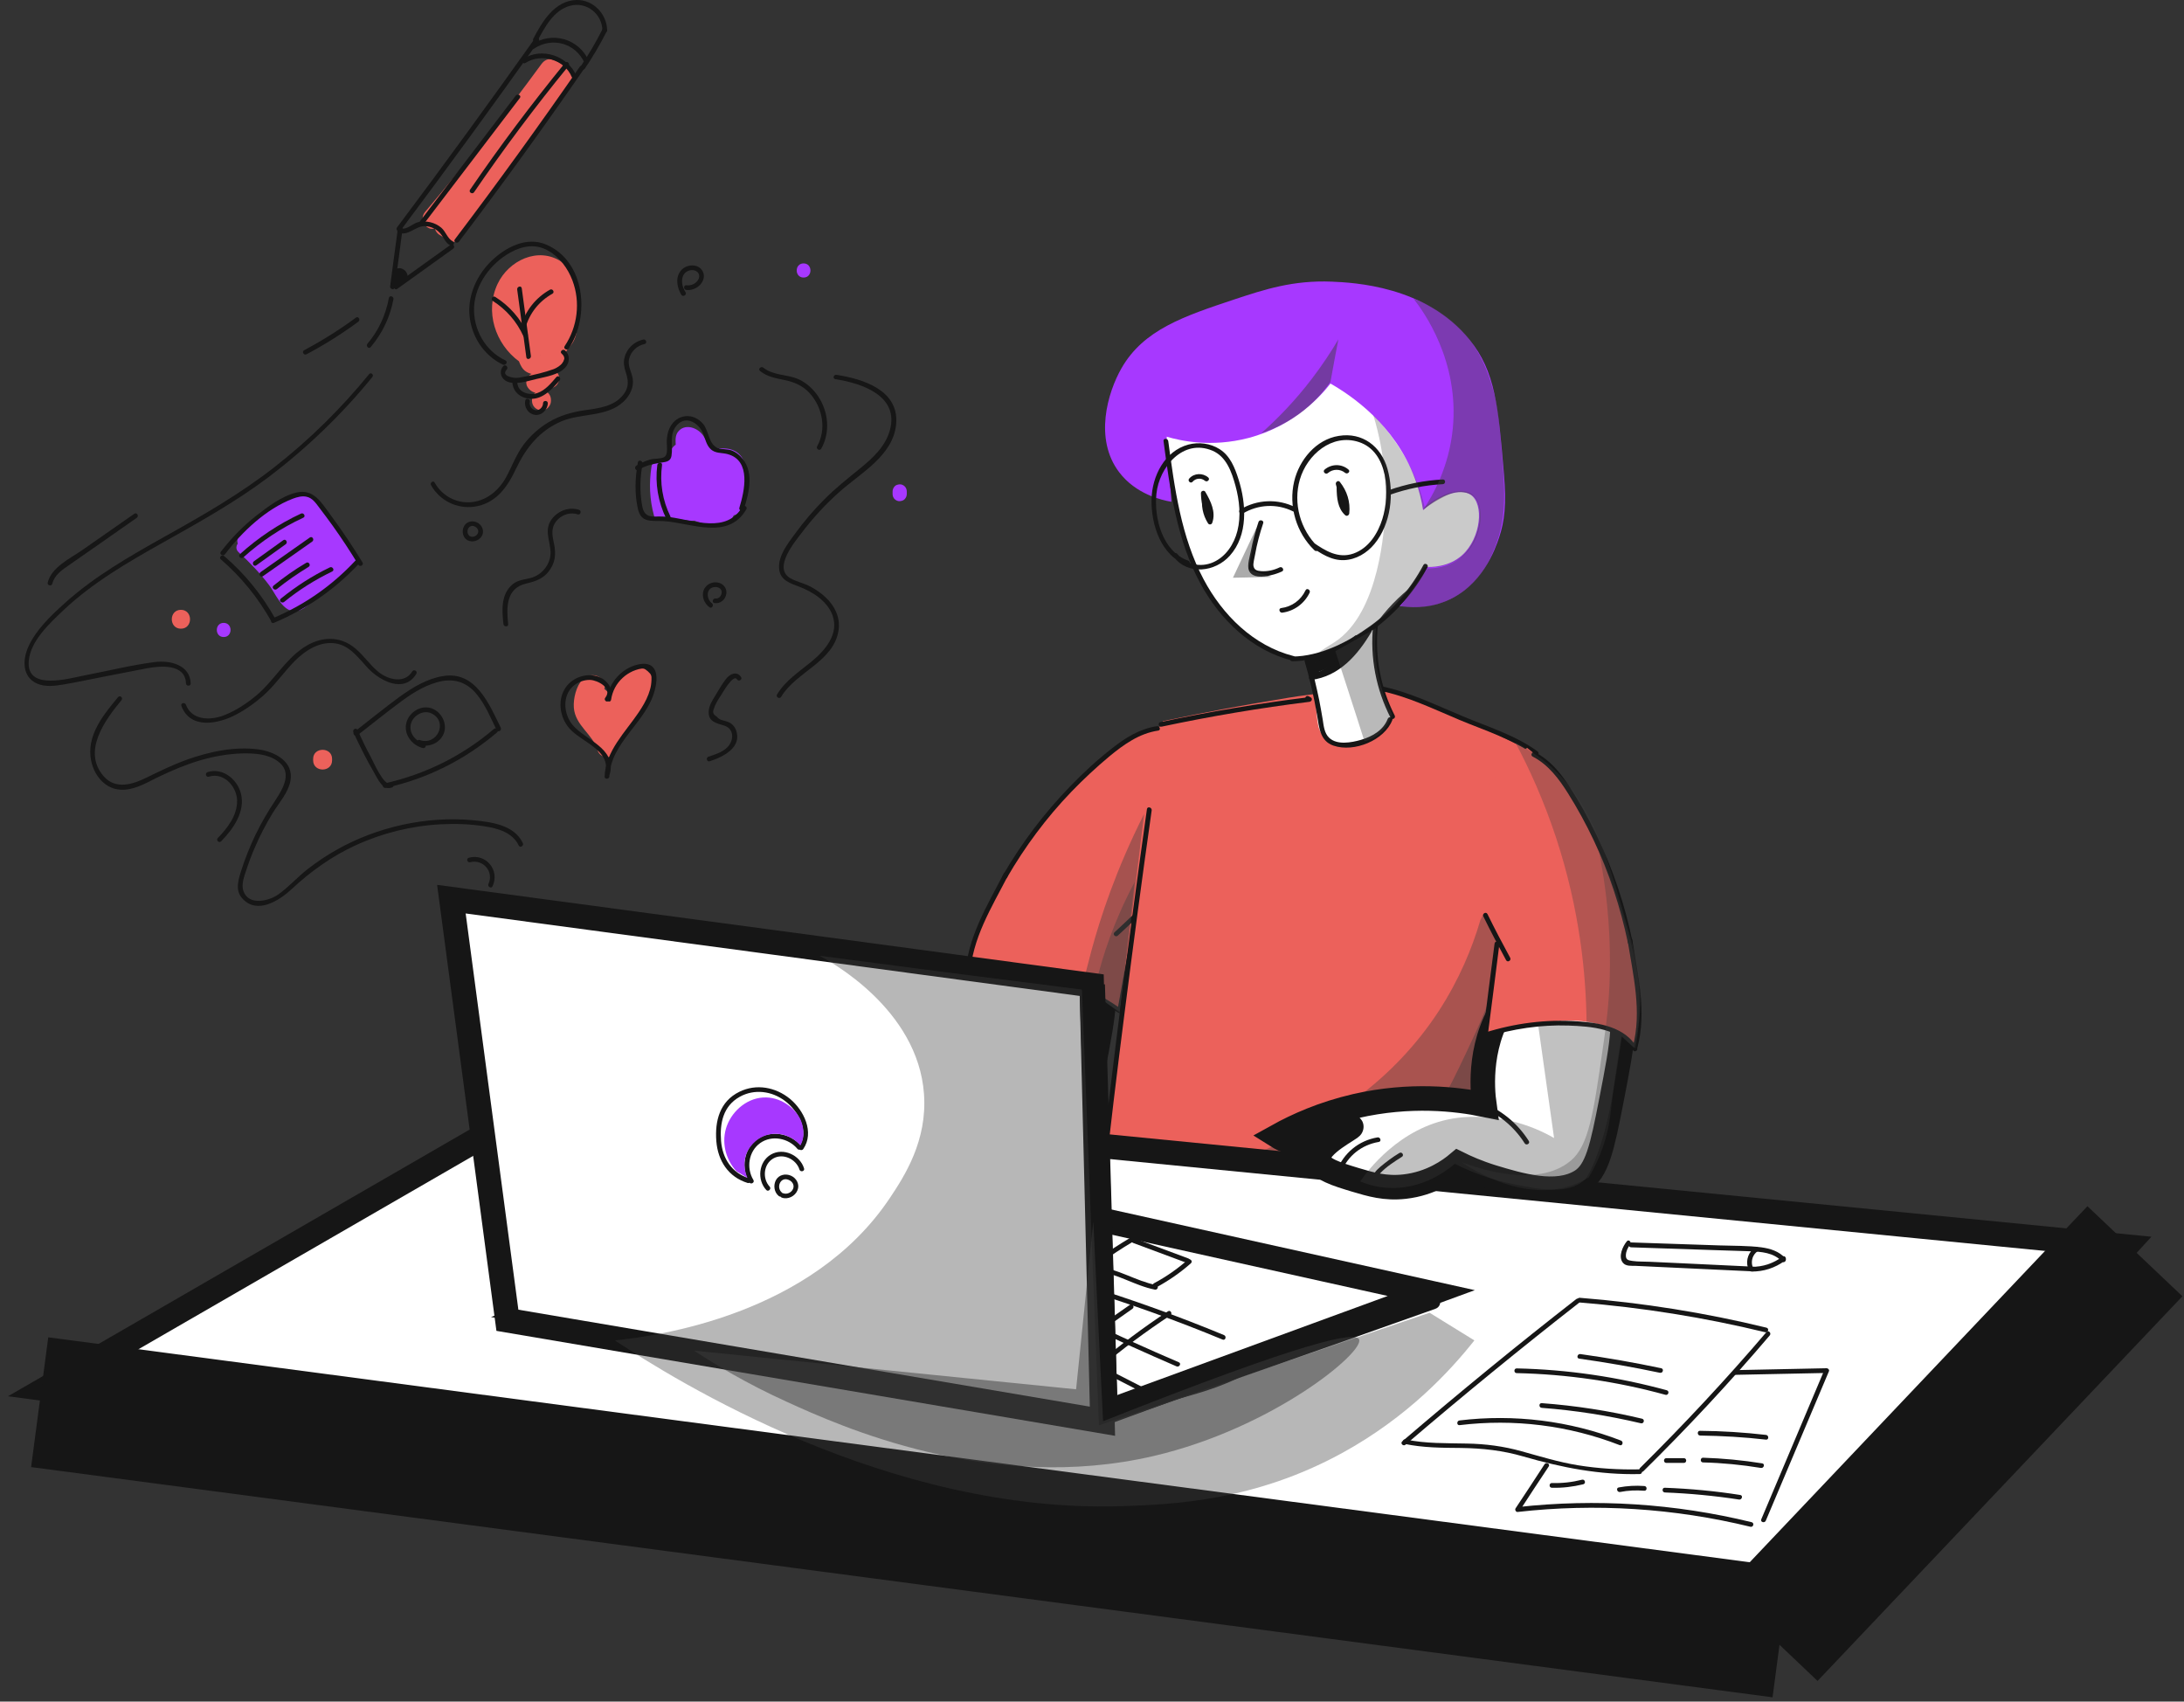 <svg width="267" height="208" viewBox="0 0 267 208" fill="none" xmlns="http://www.w3.org/2000/svg">
<rect x="0" y="0" width="267" height="208" fill="#333333" stroke="none"/>
<g clip-path="url(#clip0_717:1685)">
<path d="M124.573 112.198C122.991 113.37 121.081 115.254 120.387 117.945C119.885 119.944 120.368 121.117 120.194 123.692C120.078 125.48 119.615 127.998 118.13 130.996C114.754 130.304 109.082 129.632 102.388 131.169C98.395 132.092 95.193 133.534 92.839 134.841C93.206 135.071 93.707 135.341 94.344 135.514C97.951 136.494 101.752 133.476 101.867 133.687C101.983 133.88 97.623 135.917 97.855 137.686C98.009 138.877 100.15 139.512 102.369 140.184C104.24 140.742 106.015 141.28 108.388 141.011C111.648 140.646 113.905 139.012 114.908 138.166C115.873 138.647 117.3 139.281 119.094 139.838C122.393 140.838 126.946 142.222 129.975 140.338C131.942 139.108 132.54 136.225 133.659 130.497C135.01 123.519 135.646 120.021 133.833 117.157C131.46 113.332 126.579 112.448 124.573 112.198Z" fill="white" stroke="#161616" stroke-width="3" stroke-miterlimit="10"/>
<path d="M117.512 131.208C119.847 132.073 121.776 133.649 123.107 135.744C123.3 136.052 123.801 135.763 123.608 135.456C122.2 133.226 120.136 131.573 117.667 130.65C117.3 130.516 117.165 131.073 117.512 131.208Z" fill="#161616"/>
<path d="M105.089 134.994C102.793 135.379 100.941 136.917 100.112 139.069C99.977 139.415 100.536 139.569 100.671 139.223C101.424 137.263 103.16 135.898 105.243 135.552C105.61 135.494 105.456 134.937 105.089 134.994Z" fill="#161616"/>
<path d="M107.79 136.917C106.96 137.416 106.189 137.993 105.456 138.608C104.973 139.031 104.433 139.531 104.549 140.223C104.838 142.049 107.038 141.645 108.234 141.184C108.581 141.049 108.427 140.492 108.079 140.626C107.558 140.819 106.98 141.068 106.42 141.049C105.514 141.011 104.703 140.146 105.475 139.358C106.208 138.589 107.173 137.974 108.079 137.397C108.388 137.205 108.099 136.705 107.79 136.917Z" fill="#161616"/>
<path d="M142.572 88.536C141.588 88.863 140.334 89.362 138.926 90.054C138.521 90.247 137.498 90.766 136.399 91.477C134.701 92.553 133.467 93.687 132.058 95.11C130.264 96.936 128.451 98.762 126.29 101.683C124.477 104.144 121.66 108.007 119.635 113.678C118.825 115.927 118.362 117.868 118.092 119.252C119.153 118.637 120.117 118.329 120.869 118.156C125.21 117.176 129.377 119.367 133.332 121.424C134.817 122.193 135.994 122.942 136.804 123.461C137.228 121.385 137.653 119.29 138.077 117.214C138.444 115.465 138.791 113.697 139.158 111.948C139.717 111.467 140.469 110.756 141.299 109.833C142.861 108.065 145.967 104.547 146.392 99.665C146.913 94.033 143.556 89.728 142.572 88.536Z" fill="#EC615B"/>
<path d="M141.434 88.767C139.37 89.074 137.595 90.17 135.994 91.438C134.142 92.88 132.406 94.475 130.785 96.167C127.621 99.435 124.863 103.087 122.586 107.027C122.393 107.354 122.895 107.642 123.088 107.315C125.287 103.51 127.911 99.973 130.959 96.801C132.444 95.263 134.007 93.803 135.647 92.438C137.402 90.996 139.273 89.651 141.588 89.305C141.955 89.266 141.8 88.709 141.434 88.767Z" fill="#161616"/>
<path d="M140.624 109.756C139.196 111.198 137.73 112.601 136.245 113.966C135.975 114.216 136.38 114.62 136.65 114.37C138.135 113.005 139.601 111.602 141.029 110.16C141.28 109.891 140.875 109.487 140.624 109.756Z" fill="#161616"/>
<path d="M138.618 112.39C137.942 116.081 137.286 119.79 136.611 123.481C136.746 123.423 136.901 123.365 137.036 123.308C133.968 121.174 130.554 119.579 126.927 118.579C124.091 117.81 120.484 117.061 118.053 119.194C117.783 119.444 118.188 119.848 118.458 119.598C120.928 117.407 124.921 118.56 127.718 119.406C130.94 120.386 133.968 121.885 136.727 123.788C136.881 123.884 137.113 123.788 137.151 123.615C137.827 119.925 138.483 116.215 139.158 112.525C139.235 112.179 138.675 112.025 138.618 112.39Z" fill="#161616"/>
<path d="M122.721 106.758C120.715 110.66 118.207 114.677 118.033 119.194C118.014 119.56 118.593 119.56 118.612 119.194C118.786 114.793 121.255 110.871 123.223 107.046C123.377 106.72 122.875 106.431 122.721 106.758Z" fill="#161616"/>
<path opacity="0.4" d="M139.871 99.492C136.418 106.335 134.547 112.102 133.447 116.138C131.846 122.058 131.286 126.729 127.139 130.612C126.464 131.246 124.477 133.072 121.351 134.206C114.792 136.571 109.931 133.38 105.803 136.763C105.34 137.147 103.97 138.108 104.124 139.204C104.279 140.242 105.706 140.78 105.918 140.876C107.616 141.53 109.372 140.857 111.571 139.973C114.059 138.973 113.789 138.627 114.908 138.435C117.262 138.031 118.342 139.511 121.467 140.492C122.798 140.895 126.734 142.126 129.569 140.492C131.653 139.281 132.29 137.013 133.293 133.188C133.987 130.593 134.701 126.806 134.585 122.039C135.357 122.635 136.128 123.231 136.9 123.827C137.903 115.715 138.887 107.604 139.871 99.492Z" fill="#3D3D3D"/>
<path opacity="0.38" d="M138.714 107.815C136.071 112.794 134.778 117.003 134.084 119.848C132.695 125.557 133.138 128.248 131.248 132.265C129.222 136.628 125.943 139.396 123.667 140.972C124.94 141.261 128.007 141.799 130.226 140.069C131.788 138.858 132.193 137.128 132.791 134.302C133.544 130.823 134.335 126.864 135.106 122.52C135.704 122.904 136.302 123.289 136.9 123.673C137.518 118.406 138.116 113.101 138.714 107.815Z" fill="#3D3D3D"/>
<path d="M142.166 88.152C141.472 92.669 140.796 97.224 140.141 101.799C137.594 119.54 135.395 136.974 133.543 154.12C133.582 154.697 133.736 155.619 134.315 156.542C134.893 157.484 135.665 157.964 136.032 158.214C139.543 160.713 141.298 161.982 143.073 162.827C151.58 166.922 160.994 166.441 160.994 166.441C162.981 166.345 166.936 166.095 171.18 164.404C171.412 164.307 173.032 163.558 176.273 162.039C179.205 160.675 179.726 160.405 180.44 159.752C182.138 158.195 182.794 156.273 183.237 154.908C184.182 152.006 184.086 149.545 184.047 148.949C184.047 148.949 183.855 144.163 183.719 116.215C183.7 110.525 184.26 102.164 187.269 91.842C184.144 90.324 181.212 88.92 177.681 87.229C175.251 86.056 172.994 84.98 169.753 84.596C168.827 84.48 167.997 84.442 166.762 84.461C161.747 84.499 157.618 85.268 155.844 85.576C152.391 86.133 147.722 86.979 142.166 88.152Z" fill="#EC615B"/>
<path d="M142.012 88.824C147.992 87.556 154.031 86.537 160.088 85.787C160.358 85.749 160.513 85.403 160.242 85.249C160.165 85.211 160.088 85.153 159.992 85.115C159.664 84.922 159.374 85.422 159.702 85.614C159.779 85.653 159.857 85.71 159.953 85.749C160.011 85.576 160.05 85.384 160.107 85.211C153.992 85.96 147.896 86.979 141.877 88.267C141.491 88.344 141.646 88.901 142.012 88.824Z" fill="#161616"/>
<path d="M140.218 98.896C138.096 113.966 136.167 129.055 134.431 144.182C134.218 146.085 134.006 147.969 133.794 149.872C133.62 151.525 133.138 153.389 133.35 155.043C133.543 156.503 134.701 157.426 135.762 158.31C136.919 159.271 138.135 160.175 139.408 161.001C144.636 164.365 150.751 166.383 156.963 166.748C164.351 167.171 171.778 165.288 178.087 161.443C178.395 161.251 178.106 160.751 177.797 160.944C166.763 167.652 152.719 167.921 141.472 161.559C140.179 160.828 138.925 160.021 137.729 159.137C136.514 158.233 134.546 157.003 134.045 155.523C133.813 154.812 133.929 154.024 134.006 153.274C134.103 152.332 134.218 151.371 134.315 150.429C134.508 148.661 134.701 146.893 134.913 145.124C135.742 137.916 136.591 130.727 137.517 123.538C138.559 115.369 139.639 107.2 140.797 99.05C140.835 98.685 140.276 98.531 140.218 98.896Z" fill="#161616"/>
<path d="M168.634 84.423C172.029 85.095 175.212 86.652 178.376 87.979C181.482 89.286 184.935 90.343 187.674 92.342C187.983 92.553 188.272 92.054 187.964 91.842C185.282 89.882 181.906 88.844 178.878 87.575C175.598 86.21 172.299 84.576 168.788 83.865C168.422 83.788 168.267 84.346 168.634 84.423Z" fill="#161616"/>
<path d="M183.759 117.022C183.45 125.114 183.141 133.207 183.431 141.28C183.566 145.201 184.183 149.276 183.45 153.178C182.833 156.388 181.019 159.598 177.798 160.79C177.45 160.924 177.605 161.482 177.952 161.347C183.083 159.444 184.414 153.62 184.337 148.738C184.299 145.432 184.009 142.126 183.932 138.8C183.855 135.417 183.894 132.053 183.951 128.67C184.029 124.788 184.183 120.905 184.318 117.022C184.357 116.638 183.778 116.638 183.759 117.022Z" fill="#161616"/>
<path opacity="0.38" d="M180.98 112.467C179.958 115.965 178.357 119.79 175.887 123.596C164.833 140.53 144.597 143.913 139.427 144.624C146.372 145.355 153.394 146.143 160.493 146.989C168.325 147.911 176.061 148.891 183.681 149.891C183.199 141.299 183.199 134.225 183.314 129.17C183.527 118.714 184.279 110.256 182.909 109.987C182.581 109.91 182.003 110.275 180.98 112.467Z" fill="#3D3D3D"/>
<path opacity="0.42" d="M183.353 118.752C182.659 120.79 181.598 123.673 180.035 126.998C177.836 131.708 175.733 136.244 173.013 139.031C165.412 146.816 150.558 143.452 150.52 143.99C150.5 144.298 155.94 145.163 183.411 147.681C183.411 138.031 183.392 128.401 183.353 118.752Z" fill="#3D3D3D"/>
<path d="M217.961 198.003C147.162 188.584 76.344 179.165 5.546 169.766C26.438 157.695 47.35 145.624 68.242 133.553C132.115 139.819 196.008 146.104 259.881 152.371C245.895 167.575 231.928 182.798 217.961 198.003Z" fill="white" stroke="#161616" stroke-width="3" stroke-miterlimit="10"/>
<path d="M4.851 171.4C75.824 180.78 146.796 190.16 217.749 199.541" stroke="#161616" stroke-width="16" stroke-miterlimit="10"/>
<path d="M216.399 199.963C231.272 184.298 246.146 168.613 261 152.947" stroke="#161616" stroke-width="16" stroke-miterlimit="10"/>
<path d="M192.709 158.791C185.475 164.422 178.395 170.227 171.431 176.186C171.141 176.436 171.566 176.84 171.836 176.59C178.8 170.631 185.899 164.826 193.114 159.194C193.404 158.983 192.998 158.56 192.709 158.791Z" fill="#161616"/>
<path d="M171.701 176.494C173.977 176.974 176.292 176.974 178.627 176.994C181.25 177.032 183.72 177.301 186.227 178.032C190.934 179.396 195.545 180.3 200.464 180.184C200.831 180.184 200.831 179.608 200.464 179.608C197.937 179.665 195.41 179.512 192.902 179.108C190.549 178.724 188.311 178.032 186.015 177.397C183.816 176.782 181.617 176.494 179.321 176.455C176.813 176.398 174.305 176.475 171.836 175.956C171.489 175.86 171.335 176.417 171.701 176.494Z" fill="#161616"/>
<path d="M193.134 159.213C200.773 159.829 208.355 161.04 215.801 162.846C216.167 162.942 216.322 162.385 215.955 162.289C208.47 160.463 200.831 159.252 193.134 158.637C192.767 158.598 192.767 159.175 193.134 159.213Z" fill="#161616"/>
<path d="M200.908 179.838C206.29 174.533 211.46 168.997 216.36 163.231C216.592 162.943 216.187 162.539 215.955 162.827C211.055 168.574 205.885 174.11 200.503 179.435C200.233 179.704 200.638 180.107 200.908 179.838Z" fill="#161616"/>
<path d="M178.434 174.206C185.07 173.399 191.783 174.226 198.014 176.648C198.362 176.782 198.516 176.225 198.169 176.09C191.899 173.668 185.109 172.823 178.434 173.63C178.067 173.668 178.067 174.245 178.434 174.206Z" fill="#161616"/>
<path d="M188.485 172.092C192.574 172.4 196.606 173.034 200.599 173.976C200.966 174.072 201.12 173.515 200.754 173.418C196.722 172.457 192.632 171.823 188.485 171.515C188.099 171.496 188.118 172.073 188.485 172.092Z" fill="#161616"/>
<path d="M185.417 167.844C191.571 167.979 197.667 168.863 203.609 170.497C203.975 170.593 204.13 170.036 203.763 169.939C197.783 168.306 191.629 167.402 185.417 167.268C185.05 167.268 185.05 167.844 185.417 167.844Z" fill="#161616"/>
<path d="M193.056 166.076C196.374 166.537 199.654 167.114 202.933 167.806C203.3 167.883 203.454 167.325 203.088 167.248C199.808 166.556 196.529 165.98 193.211 165.518C192.844 165.461 192.69 166.018 193.056 166.076Z" fill="#161616"/>
<path d="M188.832 178.973C187.655 180.78 186.478 182.587 185.282 184.375C185.166 184.548 185.321 184.836 185.533 184.817C195.043 183.74 204.689 184.355 213.987 186.624C214.354 186.72 214.508 186.162 214.142 186.066C204.785 183.779 195.101 183.164 185.533 184.221C185.61 184.375 185.706 184.509 185.784 184.663C186.96 182.856 188.137 181.049 189.333 179.262C189.545 178.954 189.044 178.666 188.832 178.973Z" fill="#161616"/>
<path d="M212.155 168.055C215.878 167.978 219.582 167.902 223.305 167.825C223.208 167.709 223.112 167.575 223.035 167.459C220.469 173.553 217.884 179.627 215.318 185.72C215.183 186.066 215.743 186.22 215.878 185.874C218.444 179.78 221.029 173.706 223.594 167.613C223.671 167.44 223.479 167.248 223.324 167.248C219.601 167.325 215.897 167.402 212.174 167.479C211.788 167.498 211.788 168.075 212.155 168.055Z" fill="#161616"/>
<path d="M198.053 182.376C199.037 182.183 200.021 182.145 201.024 182.222C201.39 182.241 201.39 181.664 201.024 181.645C199.963 181.568 198.94 181.626 197.899 181.818C197.532 181.876 197.686 182.433 198.053 182.376Z" fill="#161616"/>
<path d="M203.531 182.433C206.56 182.549 209.589 182.837 212.598 183.298C212.965 183.356 213.119 182.799 212.753 182.741C209.705 182.26 206.618 181.972 203.531 181.857C203.165 181.837 203.165 182.414 203.531 182.433Z" fill="#161616"/>
<path d="M203.705 178.82C204.419 178.82 205.133 178.82 205.866 178.82C206.232 178.82 206.232 178.243 205.866 178.243C205.152 178.243 204.438 178.243 203.705 178.243C203.339 178.243 203.339 178.82 203.705 178.82Z" fill="#161616"/>
<path d="M208.2 178.762C210.573 178.82 212.927 179.05 215.28 179.435C215.647 179.492 215.801 178.935 215.435 178.877C213.043 178.493 210.631 178.262 208.2 178.185C207.834 178.185 207.834 178.762 208.2 178.762Z" fill="#161616"/>
<path d="M207.834 175.475C210.535 175.514 213.216 175.667 215.898 175.975C216.264 176.013 216.264 175.437 215.898 175.398C213.216 175.091 210.535 174.918 207.834 174.898C207.467 174.879 207.467 175.456 207.834 175.475Z" fill="#161616"/>
<path d="M189.719 181.857C191.012 181.895 192.285 181.741 193.558 181.434C193.925 181.338 193.77 180.78 193.404 180.876C192.188 181.184 190.973 181.318 189.719 181.28C189.352 181.28 189.352 181.857 189.719 181.857Z" fill="#161616"/>
<path d="M198.882 151.736C198.381 152.351 197.802 153.601 198.4 154.351C198.767 154.812 199.461 154.716 199.982 154.735C200.927 154.773 201.873 154.831 202.818 154.869C206.657 155.042 210.476 155.235 214.315 155.408C214.682 155.427 214.682 154.85 214.315 154.831C211.48 154.697 208.663 154.562 205.827 154.427C204.438 154.37 203.069 154.293 201.68 154.235C201.004 154.197 200.291 154.235 199.615 154.139C199.114 154.062 198.747 154.043 198.767 153.428C198.786 152.947 198.998 152.505 199.288 152.14C199.519 151.852 199.114 151.429 198.882 151.736Z" fill="#161616"/>
<path d="M199.403 152.467C202.644 152.582 205.885 152.678 209.126 152.794C210.708 152.851 212.309 152.89 213.891 152.948C215.318 153.005 216.823 153.101 217.846 154.197C218.096 154.466 218.501 154.062 218.251 153.793C217.479 152.948 216.437 152.621 215.318 152.467C213.659 152.256 211.942 152.294 210.264 152.236C206.637 152.121 203.011 151.986 199.403 151.871C199.037 151.89 199.037 152.467 199.403 152.467Z" fill="#161616"/>
<path d="M214.122 155.427C215.608 155.446 217.016 154.985 218.212 154.101C218.501 153.889 218.212 153.389 217.923 153.601C216.804 154.427 215.531 154.87 214.122 154.85C213.737 154.85 213.737 155.427 214.122 155.427Z" fill="#161616"/>
<path d="M214.585 152.467C213.775 153.005 213.409 154.004 213.679 154.927C213.775 155.273 214.335 155.139 214.238 154.773C214.045 154.101 214.277 153.351 214.875 152.947C215.183 152.755 214.894 152.255 214.585 152.467Z" fill="#161616"/>
<path d="M73.817 83.365C73.335 82.366 71.965 82.289 71.232 83.038C70.441 83.846 70.075 85.403 70.152 86.498C70.326 88.709 72.486 89.747 73.065 91.727C73.335 92.63 74.724 92.918 75.187 91.996C75.959 90.477 77.039 89.17 78.003 87.786C78.852 86.556 80.145 84.653 79.682 83.077C79.489 82.404 78.891 81.828 78.158 81.751C77.27 81.655 76.653 82.193 76.132 82.846C75.611 83.519 75.148 84.211 74.763 84.961C74.415 85.614 74.145 86.383 73.47 86.748C74.029 86.979 74.608 87.21 75.168 87.44C74.917 86.614 74.666 85.787 74.435 84.98C73.798 85.345 73.142 85.73 72.505 86.095C73.374 87.075 74.859 87.21 75.901 86.383C76.383 85.999 76.653 85.48 76.981 84.98C77.135 84.749 77.27 84.538 77.502 84.384C77.656 84.269 77.849 84.192 78.042 84.134C78.428 84.115 78.409 84.076 78.003 84.019C77.811 83.692 77.618 83.346 77.425 83.019C77.425 83.058 77.425 83.115 77.425 83.154C77.714 82.789 77.984 82.404 78.273 82.039C78.235 82.058 78.196 82.058 78.158 82.077C76.749 82.519 77.347 84.749 78.775 84.307C78.814 84.288 78.852 84.288 78.891 84.269C79.412 84.115 79.701 83.673 79.74 83.154C79.74 83.115 79.74 83.058 79.74 83.019C79.759 82.616 79.489 82.231 79.161 82.02C78.196 81.405 76.769 82.001 75.978 82.635C75.534 83 75.225 83.423 74.917 83.903C74.724 84.211 74.512 84.865 74.145 84.442C73.374 83.577 71.888 84.499 72.216 85.556C72.467 86.383 72.718 87.21 72.949 88.017C73.161 88.747 73.991 89.074 74.647 88.709C75.631 88.19 76.171 87.287 76.653 86.325C76.942 85.768 77.232 85.23 77.598 84.73C77.656 84.634 78.177 84.096 78.158 84C77.656 83.577 77.405 83.596 77.367 84.057C77.328 84.211 77.27 84.346 77.213 84.48C76.248 86.806 74.319 88.574 73.181 90.804C73.894 90.9 74.589 90.996 75.303 91.073C74.936 89.824 74.107 88.92 73.316 87.921C72.988 87.498 72.621 87.037 72.505 86.518C72.428 86.152 72.467 85.826 72.563 85.48C72.621 85.249 72.698 85.038 72.795 84.826C73.123 84.365 72.795 84.249 71.83 84.499C72.467 85.864 74.454 84.692 73.817 83.365Z" fill="#EC615B"/>
<path d="M75.071 89.67C76.769 87.632 78.254 85.46 79.489 83.135C80.183 81.828 78.177 80.655 77.483 81.962C76.344 84.134 75.013 86.172 73.431 88.036C72.486 89.17 74.107 90.804 75.071 89.67Z" fill="#EC615B"/>
<path d="M79.644 57.051C79.335 59.069 79.412 61.049 79.953 63.029C80.242 64.105 81.92 63.644 81.631 62.568C81.187 60.915 81.052 59.204 81.322 57.512C81.477 56.417 79.798 55.955 79.644 57.051Z" fill="#A738FF"/>
<path d="M80.299 57.935C82.421 58.839 84.119 57.07 84.196 54.994C84.196 54.802 84.081 54.283 84.158 54.11C84.119 54.11 84.081 54.11 84.061 54.11C84.235 54.168 84.37 54.264 84.447 54.437C84.756 54.821 84.91 55.321 85.238 55.706C85.913 56.494 86.839 56.609 87.823 56.667C88.305 56.686 88.884 56.628 89.173 57.09C89.463 57.532 89.308 58.281 89.27 58.781C89.231 59.473 89.173 60.184 89.115 60.876C89.096 61.049 88.923 61.703 89.173 61.453C89.019 61.626 88.382 61.664 88.17 61.722C86.897 62.01 85.585 62.126 84.293 62.049C83.618 62.01 82.595 62.087 82.209 61.491C81.862 60.934 81.843 60.088 81.939 59.454C81.418 59.531 80.878 59.588 80.357 59.665C80.82 60.684 81.264 61.703 81.727 62.741C82.036 63.413 83.154 63.221 83.309 62.529C83.772 60.453 83.135 58.281 83.791 56.244C83.309 56.378 82.826 56.494 82.344 56.628C82.904 57.301 82.769 58.742 82.904 59.569C83.058 60.53 83.328 61.414 83.772 62.26C84.177 62.99 85.45 62.683 85.392 61.818C85.238 59.511 85.084 57.186 84.949 54.879C84.389 54.956 83.81 55.033 83.251 55.11C84.061 57.282 84.177 59.55 83.54 61.78C83.965 61.607 84.389 61.434 84.814 61.261C83.733 60.434 82.923 59.358 82.364 58.127C81.997 57.339 80.704 57.743 80.743 58.57C80.782 59.338 80.801 60.107 80.84 60.876C81.418 60.876 81.997 60.876 82.576 60.876C82.537 59.915 82.576 58.973 82.769 58.031C82.846 57.705 82.923 57.359 83.019 57.032C83.077 56.82 83.154 56.59 83.232 56.378C83.482 56.071 83.444 55.955 83.116 56.032C84.042 57.339 84.158 59.3 84.003 60.819C84.543 60.665 85.084 60.53 85.624 60.376C85.18 59.473 84.891 58.512 84.775 57.512C84.717 56.993 84.698 56.474 84.736 55.955C84.736 55.879 84.833 55.34 84.794 55.302C84.659 55.321 84.524 55.321 84.389 55.34C84.466 55.494 84.543 55.629 84.621 55.782C85.508 57.589 85.778 59.627 85.566 61.626C86.106 61.472 86.646 61.337 87.186 61.184C86.839 60.434 86.569 59.646 86.415 58.839C86.357 58.493 86.318 58.147 86.357 57.801C86.376 57.608 86.415 57.416 86.473 57.224C86.685 56.993 86.704 56.897 86.531 56.955C86.299 56.916 86.087 56.897 85.855 56.859C86.164 57.013 86.357 58.531 86.415 58.877C86.531 59.704 86.511 60.569 86.395 61.395C86.955 61.395 87.514 61.395 88.074 61.395C87.862 60.78 87.707 60.146 87.611 59.511C87.514 58.896 87.572 58.262 87.379 57.666C87.804 58.992 87.727 60.396 87.341 61.703C87.862 61.626 88.402 61.568 88.923 61.491C88.691 60.992 88.498 60.453 88.402 59.896C88.344 59.627 88.325 59.358 88.305 59.089C88.305 58.973 88.286 58.858 88.305 58.742C88.363 58.473 88.228 58.454 87.919 58.666C87.746 58.531 87.572 58.397 87.399 58.262C88.498 60.146 86.299 62.241 84.428 61.972C84.64 62.241 84.852 62.529 85.064 62.798C85.045 62.452 84.929 61.953 85.045 61.626C84.91 61.799 84.775 61.972 84.64 62.145C84.312 62.356 86.067 62.106 85.334 62.029C84.331 61.933 84.177 63.471 85.103 63.721C86.029 63.971 86.878 64.471 87.862 64.355C88.71 64.259 89.347 63.759 89.694 63.01C90.061 62.222 90.138 61.299 90.022 60.434C89.964 59.953 89.849 59.511 89.656 59.089C89.579 58.896 89.482 58.704 89.386 58.512C89.328 58.397 89.251 58.281 89.173 58.166C89.096 57.993 89.058 58.031 89.096 58.281C89.636 58.435 90.177 58.57 90.717 58.723C90.736 58.358 90.775 58.012 90.794 57.647C90.234 57.724 89.656 57.801 89.096 57.878C89.424 58.839 89.366 59.723 88.981 60.665C88.556 61.703 90.234 62.145 90.659 61.126C91.141 59.915 91.18 58.646 90.775 57.416C90.466 56.474 89.135 56.667 89.077 57.647C89.058 58.012 89.019 58.358 89 58.723C88.942 59.569 90.254 59.934 90.62 59.165C91.045 58.243 90.929 57.051 89.945 56.532C89.096 56.09 87.958 56.474 87.553 57.339C86.993 58.531 88.247 59.588 88.363 60.742C88.421 61.28 88.421 62.356 87.823 62.625C87.244 62.875 86.145 62.202 85.605 62.049C85.527 62.606 85.45 63.183 85.373 63.74C87.129 63.894 87.167 61.587 85.952 60.838C85.354 60.472 84.543 60.184 83.907 60.569C83.116 61.049 83.347 62.01 83.367 62.779C83.386 63.125 83.618 63.567 84.003 63.606C87.09 64.048 89.906 61.587 89.308 58.377C89.193 57.743 88.942 57.032 88.228 56.897C87.63 56.782 87.032 57.128 86.781 57.666C86.145 59.031 86.897 61.049 87.476 62.298C87.804 63.01 88.865 62.76 89.058 62.087C89.443 60.799 89.559 59.473 89.328 58.147C89.154 57.147 88.845 55.84 87.591 55.802C84.794 55.744 85.952 60.319 86.434 61.76C86.685 62.491 87.958 62.664 88.112 61.76C88.344 60.28 88.325 58.8 87.939 57.339C87.707 56.474 87.244 54.783 85.99 55.225C84.987 55.59 84.678 57.032 84.678 57.974C84.678 59.358 85.18 60.722 85.759 61.933C86.164 62.798 87.302 62.26 87.379 61.491C87.553 59.877 87.418 58.243 86.955 56.686C86.627 55.59 86.029 53.38 84.563 53.437C83.135 53.476 83.058 55.302 83.058 56.34C83.058 58.012 83.482 59.627 84.216 61.145C84.621 61.991 85.759 61.472 85.836 60.703C85.99 59.338 85.855 57.955 85.431 56.647C85.122 55.686 84.621 54.302 83.463 54.168C82.19 54.033 81.746 55.494 81.457 56.436C81.032 57.82 80.897 59.281 80.955 60.742C81.013 61.856 82.73 61.856 82.692 60.742C82.653 59.973 82.634 59.204 82.595 58.435C82.055 58.589 81.515 58.723 80.975 58.877C81.669 60.396 82.73 61.626 84.042 62.625C84.505 62.971 85.18 62.587 85.315 62.106C86.048 59.608 85.952 56.955 85.026 54.514C84.698 53.668 83.251 53.706 83.328 54.745C83.482 57.051 83.637 59.377 83.772 61.683C84.312 61.53 84.852 61.395 85.392 61.241C84.389 59.377 85.064 56.897 83.695 55.244C83.251 54.706 82.421 55.052 82.248 55.629C81.573 57.685 82.228 59.838 81.766 61.914C82.286 61.837 82.826 61.78 83.347 61.703C82.884 60.684 82.441 59.665 81.978 58.627C81.688 57.974 80.512 58.127 80.396 58.839C80.184 60.184 80.28 62.068 81.457 62.99C81.997 63.413 82.711 63.452 83.386 63.529C84.293 63.625 85.219 63.663 86.145 63.606C87.032 63.548 87.9 63.413 88.768 63.221C89.347 63.087 90.119 62.99 90.524 62.529C91.045 61.972 90.948 61.068 91.006 60.357C91.064 59.511 91.16 58.685 91.18 57.839C91.199 56.455 90.639 55.244 89.212 54.898C88.633 54.764 88.035 54.841 87.437 54.745C86.511 54.61 86.415 53.822 85.913 53.168C85.276 52.322 83.907 51.784 83.039 52.611C82.479 53.149 82.595 53.841 82.614 54.533C82.634 55.148 82.325 56.705 81.341 56.282C80.164 56.013 79.277 57.512 80.299 57.935Z" fill="#A738FF"/>
<path d="M29.177 67.507C30.528 68.738 31.801 70.064 32.901 71.525C33.634 72.486 34.386 74.408 35.698 74.677C36.47 74.831 37.087 74.427 37.666 73.966C38.457 73.332 39.228 72.678 40.019 72.025C40.81 71.371 41.582 70.737 42.373 70.083C42.932 69.622 43.569 69.199 43.607 68.411C43.646 67.661 43.164 67.104 42.72 66.546C42.103 65.758 41.466 64.97 40.849 64.182C40.231 63.394 39.595 62.606 38.977 61.818C38.514 61.241 38.09 60.472 37.318 60.299C36.624 60.146 35.987 60.549 35.408 60.857C34.637 61.261 33.885 61.722 33.171 62.202C31.762 63.163 30.451 64.259 29.255 65.489C28.888 65.874 28.927 66.585 29.428 66.854C30.682 67.488 31.878 68.238 32.959 69.161C33.441 69.564 33.904 70.006 34.347 70.468C34.56 70.698 34.772 70.929 34.984 71.179C35.119 71.333 35.254 71.506 35.389 71.659C35.563 72.121 35.814 72.102 36.122 71.563C36.2 72.082 36.257 72.62 36.334 73.139C38.341 71.928 40.173 70.429 41.755 68.699C42.411 67.969 41.582 66.854 40.694 67.335C39.344 68.065 37.955 68.661 36.508 69.122C36.836 69.545 37.164 69.968 37.492 70.391C38.302 69.103 39.305 67.988 40.482 67.008C40.019 66.662 39.575 66.316 39.112 65.951C38.051 67.527 36.72 68.911 35.196 70.045C35.621 70.371 36.045 70.698 36.47 71.025C36.971 69.218 37.994 67.623 39.518 66.489C39.112 66.085 38.727 65.701 38.322 65.297C37.453 67.008 36.238 68.469 34.675 69.583C34.965 69.583 35.254 69.583 35.544 69.583C35.602 69.641 35.64 69.718 35.698 69.776C35.736 69.622 35.775 69.468 35.814 69.334C35.871 69.141 35.929 68.949 36.007 68.738C36.18 68.219 36.412 67.738 36.663 67.258C37.145 66.354 37.743 65.566 38.456 64.836C37.994 64.49 37.55 64.144 37.087 63.779C36.064 65.874 34.656 67.7 32.881 69.237C33.383 69.449 33.865 69.641 34.367 69.853C34.579 67.584 35.563 65.508 37.164 63.875C36.701 63.529 36.257 63.183 35.794 62.817C35.003 64.355 33.846 65.566 32.341 66.431C32.785 66.681 33.209 66.931 33.653 67.181C33.634 66.489 33.73 65.816 34.058 65.201C34.193 64.932 34.367 64.682 34.56 64.471C34.868 64.105 35.447 64.009 34.907 63.663C34.656 63.356 34.521 63.375 34.502 63.759C34.405 63.952 34.328 64.144 34.232 64.336C34.077 64.624 33.923 64.893 33.769 65.162C33.595 65.432 33.422 65.701 33.229 65.951C33.074 66.143 32.939 66.335 32.766 66.527C32.496 66.681 32.476 66.796 32.708 66.854C32.843 67.027 32.978 67.2 33.113 67.373C32.92 66.758 33.557 65.605 33.846 65.086C34.02 64.797 35.023 63.144 35.466 63.24C35.679 63.279 35.968 64.355 36.045 64.547C36.2 64.97 36.334 65.412 36.431 65.854C36.527 66.296 36.643 66.758 36.643 67.2C36.643 67.719 36.643 67.738 36.219 67.373C35.003 66.335 34.868 63.702 36.663 63.106C37.569 62.798 37.839 63.952 38.051 64.605C38.36 65.547 38.65 66.508 38.958 67.469C39.44 67.181 39.923 66.912 40.405 66.623C39.325 65.566 38.746 64.221 38.707 62.702C38.341 62.971 37.974 63.26 37.608 63.529C39.633 64.297 39.961 66.835 40.231 68.68C40.386 69.776 42.064 69.314 41.91 68.219C41.524 65.605 40.81 62.875 38.071 61.856C37.55 61.664 36.952 62.164 36.971 62.683C37.01 64.644 37.781 66.431 39.17 67.815C39.768 68.411 40.887 67.815 40.617 66.969C40.27 65.874 39.961 64.778 39.575 63.702C39.305 62.933 38.958 62.126 38.244 61.664C36.701 60.645 34.888 61.799 34.097 63.202C33.19 64.836 33.422 66.873 34.656 68.257C35.679 69.391 37.666 70.006 38.225 68.103C38.727 66.412 37.858 63.913 37.01 62.452C35.852 60.492 33.942 61.972 32.959 63.24C32.438 63.913 32.033 64.644 31.743 65.432C31.473 66.162 31.029 67.354 31.57 68.065C32.843 69.718 34.675 66.912 35.235 65.989C35.717 65.22 36.412 64.163 36.296 63.202C36.18 62.298 35.331 61.876 34.521 62.222C32.746 62.99 31.84 65.355 31.917 67.142C31.936 67.796 32.631 68.219 33.229 67.892C34.965 66.892 36.373 65.432 37.299 63.663C37.743 62.817 36.643 61.895 35.929 62.606C34 64.567 32.881 67.065 32.631 69.795C32.553 70.602 33.595 70.852 34.116 70.41C35.987 68.795 37.511 66.816 38.592 64.605C38.997 63.759 37.955 62.817 37.222 63.548C36.103 64.701 35.216 66.027 34.598 67.507C34.193 68.488 33.344 70.352 34.656 71.025C34.926 71.16 35.273 71.198 35.524 71.025C37.338 69.737 38.804 68.103 39.807 66.124C40.154 65.432 39.383 64.374 38.611 64.932C36.72 66.354 35.389 68.238 34.772 70.506C34.579 71.179 35.408 71.948 36.045 71.486C37.839 70.179 39.344 68.622 40.598 66.777C41.177 65.912 39.942 65.143 39.228 65.72C37.936 66.777 36.855 68.026 35.968 69.449C35.563 70.083 36.238 70.948 36.952 70.718C38.553 70.218 40.096 69.564 41.562 68.757C41.215 68.296 40.868 67.853 40.501 67.392C39.016 69.026 37.318 70.429 35.428 71.563C34.733 71.986 34.965 72.87 35.64 73.139C36.45 73.466 37.318 72.813 37.357 71.986C37.415 70.987 36.373 70.045 35.756 69.391C34.193 67.7 32.322 66.316 30.277 65.297C30.335 65.758 30.393 66.2 30.451 66.662C31.357 65.739 32.322 64.893 33.344 64.124C34.27 63.432 35.428 62.51 36.527 62.145C36.855 62.029 36.836 61.972 37.106 62.241C37.376 62.51 37.588 62.837 37.801 63.125C38.225 63.663 38.669 64.221 39.093 64.759C39.556 65.355 40.038 65.951 40.501 66.546C40.752 66.873 41.775 67.853 41.697 68.219C41.62 68.642 40.559 69.257 40.212 69.545C39.672 69.987 39.132 70.429 38.592 70.871C38.051 71.313 37.511 71.755 36.971 72.198C36.74 72.39 36.238 72.947 35.833 72.736C35.679 72.659 35.408 72.082 35.312 71.948C33.904 69.833 32.225 67.93 30.354 66.22C29.583 65.547 28.348 66.758 29.177 67.507Z" fill="#A738FF"/>
<path d="M30.104 65.97C30.798 67.315 35.158 74.812 37.01 72.255C37.666 71.352 36.161 70.487 35.505 71.39C35.467 71.429 35.447 71.486 35.409 71.525C35.66 71.39 35.91 71.237 36.161 71.102C35.833 71.14 35.042 70.045 34.83 69.795C34.406 69.314 33.981 68.834 33.595 68.315C32.843 67.296 32.187 66.22 31.608 65.105C31.107 64.105 29.602 64.99 30.104 65.97Z" fill="#A738FF"/>
<path d="M64.615 42.231C62.551 40.732 61.76 37.656 63.053 35.407C63.69 34.293 64.847 33.389 66.197 33.543C67.586 33.697 68.261 34.696 68.358 36.003C68.416 36.734 68.339 37.483 68.319 38.214C68.281 38.906 68.358 39.713 68.165 40.386C67.972 41.059 67.278 41.424 67.008 42.097C66.776 42.673 67.027 43.173 66.352 43.365C66.159 43.423 65.889 43.404 65.715 43.461C65.406 43.423 65.406 43.481 65.715 43.615C65.638 43.365 65.58 43.135 65.503 42.885C65.252 42.039 65.001 41.174 64.751 40.328C64.326 38.906 63.439 36.811 64.558 35.484C64.095 35.542 63.632 35.6 63.149 35.657C63.825 36.157 63.574 38.195 63.612 38.887C63.67 40.328 63.728 41.77 63.786 43.212C63.844 44.73 65.947 44.672 66.101 43.212C66.255 41.693 66.043 40.194 65.985 38.656C65.947 38.002 65.947 37.33 66.043 36.676C66.082 36.349 66.159 36.042 66.255 35.734C66.313 35.523 66.41 35.311 66.506 35.119C66.718 34.792 66.718 34.754 66.525 35.004C66.236 35.042 65.927 35.081 65.638 35.119C65.58 35.1 65.85 35.811 65.889 35.965C65.966 36.253 66.004 36.561 66.043 36.849C66.12 37.656 66.12 38.483 66.082 39.29C66.062 39.656 66.024 40.021 65.966 40.405C65.927 40.636 65.889 40.866 65.85 41.097C65.657 41.558 65.985 41.674 66.834 41.385C66.911 41.232 66.699 40.617 66.68 40.444C66.641 40.04 66.622 39.617 66.641 39.213C66.66 38.425 66.757 37.676 66.95 36.907C67.008 36.676 67.066 36.465 67.143 36.234C67.432 35.734 67.123 35.561 66.217 35.734C66.139 35.869 66.448 36.599 66.487 36.734C66.66 37.541 66.699 38.368 66.622 39.194C66.583 39.579 66.545 40.828 66.101 40.924C64.654 41.27 65.271 43.5 66.718 43.154C68.242 42.789 68.667 41.251 68.86 39.886C69.072 38.272 68.995 36.446 68.377 34.927C67.779 33.466 66.024 33.447 65.252 34.792C64.481 36.138 64.307 38.041 64.326 39.559C64.345 40.789 64.365 42.904 65.85 43.346C67.49 43.827 68.069 42.058 68.242 40.828C68.474 39.213 68.532 37.56 68.261 35.946C68.069 34.754 67.297 32.467 65.657 32.909C64.075 33.312 63.767 36.061 63.69 37.368C63.593 39.329 64.017 41.27 63.825 43.231C64.596 43.231 65.368 43.231 66.139 43.231C66.062 41.289 65.985 39.348 65.889 37.407C65.831 35.926 65.599 34.619 64.345 33.697C63.979 33.408 63.246 33.524 62.937 33.87C61.664 35.369 61.568 37.214 62.011 39.06C62.243 40.059 62.571 41.059 62.86 42.039C63.13 42.962 63.284 44.076 63.786 44.884C64.577 46.191 66.776 45.883 67.914 45.211C68.512 44.864 68.917 44.288 69.072 43.615C69.168 43.192 69.13 43.019 69.4 42.673C69.708 42.289 70.017 41.981 70.21 41.52C70.538 40.789 70.557 39.982 70.596 39.213C70.634 38.252 70.731 37.272 70.712 36.292C70.673 34.581 70.114 32.966 68.628 31.986C65.773 30.102 62.185 31.852 60.834 34.696C59.253 38.06 60.526 42.039 63.477 44.192C64.654 45.095 65.812 43.096 64.615 42.231Z" fill="#EC615B"/>
<path d="M64.5 47.325C64.886 47.94 65.58 48.17 66.275 47.959C66.583 47.863 66.853 47.69 67.085 47.479C67.143 47.421 67.22 47.363 67.278 47.286C67.336 47.229 67.316 47.229 67.239 47.306C67.606 47.113 67.316 47.056 66.39 47.094C66.853 47.479 67.586 47.575 68.03 47.094C68.435 46.671 68.512 45.883 68.03 45.46C67.471 44.98 66.757 44.903 66.101 45.287C65.889 45.403 65.677 45.576 65.522 45.768C65.387 45.941 65.696 45.653 65.484 45.806C65.522 45.787 65.561 45.768 65.599 45.768C65.194 45.864 65.484 45.998 66.468 46.172C66.139 45.653 65.426 45.403 64.886 45.749C64.403 46.075 64.153 46.787 64.5 47.325Z" fill="#EC615B"/>
<path d="M65.04 48.843C65.04 48.901 65.04 48.959 65.04 49.017C65.04 49.305 65.175 49.632 65.388 49.824C65.58 50.016 65.908 50.17 66.198 50.17C66.506 50.151 66.815 50.054 67.008 49.824C67.22 49.593 67.355 49.324 67.355 49.017C67.355 48.959 67.355 48.901 67.355 48.843C67.355 48.555 67.22 48.228 67.008 48.036C66.815 47.844 66.487 47.69 66.198 47.69C65.889 47.709 65.58 47.806 65.388 48.036C65.175 48.248 65.04 48.517 65.04 48.843Z" fill="#EC615B"/>
<path d="M53.581 27.584C58.655 21.568 63.516 15.379 68.184 9.016C67.741 9.189 67.316 9.362 66.873 9.555C67.316 9.689 67.644 9.92 67.972 10.246C67.914 9.785 67.856 9.324 67.799 8.843C63.342 15.187 58.905 21.51 54.449 27.854C54.97 27.719 55.51 27.584 56.031 27.431C55.645 27.2 55.259 26.969 54.873 26.719C55.008 27.238 55.144 27.777 55.298 28.296C57.324 25.662 59.175 22.933 60.854 20.069C61.606 18.781 59.6 17.628 58.847 18.896C57.169 21.741 55.317 24.49 53.292 27.123C52.906 27.623 53.234 28.411 53.716 28.699C54.102 28.93 54.488 29.161 54.873 29.41C55.433 29.756 56.108 29.507 56.455 28.988C60.912 22.645 65.349 16.321 69.805 9.977C70.094 9.555 69.959 8.92 69.631 8.574C69.033 7.959 68.32 7.536 67.509 7.286C66.988 7.113 66.506 7.402 66.197 7.825C61.664 14.014 56.918 20.049 51.961 25.912C50.996 27.085 52.636 28.738 53.581 27.584Z" fill="#EC615B"/>
<path d="M40.598 92.938C40.598 92.88 40.598 92.823 40.598 92.765C40.598 91.285 38.283 91.285 38.283 92.765C38.283 92.823 38.283 92.88 38.283 92.938C38.283 94.437 40.598 94.437 40.598 92.938C40.598 92.88 40.598 92.823 40.598 92.765C40.598 91.285 38.283 91.285 38.283 92.765C38.283 92.823 38.283 92.88 38.283 92.938C38.283 94.437 40.598 94.437 40.598 92.938Z" fill="#EC615B"/>
<path d="M22.117 76.849C23.602 76.849 23.602 74.543 22.117 74.543C20.632 74.543 20.632 76.849 22.117 76.849Z" fill="#EC615B"/>
<path d="M27.345 77.868C28.464 77.868 28.464 76.138 27.345 76.138C26.226 76.138 26.226 77.868 27.345 77.868Z" fill="#A738FF"/>
<path d="M98.24 33.927C99.359 33.927 99.359 32.197 98.24 32.197C97.121 32.197 97.121 33.927 98.24 33.927Z" fill="#A738FF"/>
<path d="M109.121 60.069C109.121 60.184 109.121 60.28 109.121 60.396C109.121 60.626 109.217 60.857 109.371 61.011C109.526 61.165 109.777 61.28 109.989 61.261C110.22 61.242 110.452 61.184 110.606 61.011C110.76 60.838 110.857 60.626 110.857 60.396C110.857 60.28 110.857 60.184 110.857 60.069C110.857 59.838 110.76 59.608 110.606 59.454C110.452 59.3 110.201 59.185 109.989 59.204C109.757 59.223 109.526 59.281 109.371 59.454C109.217 59.627 109.121 59.838 109.121 60.069Z" fill="#A738FF"/>
<path d="M102.118 46.344C105.397 46.864 109.988 48.382 108.773 52.649C108.214 54.61 106.67 56.013 105.146 57.262C103.642 58.473 102.156 59.665 100.787 61.03C99.475 62.337 98.279 63.759 97.179 65.259C96.311 66.45 95.115 67.93 95.25 69.526C95.366 70.948 96.62 71.294 97.758 71.736C99.398 72.371 101.134 73.485 101.77 75.196C102.619 77.503 100.844 79.54 99.166 80.905C97.661 82.135 96.022 83.192 94.999 84.884C94.806 85.211 95.308 85.499 95.501 85.172C97.333 82.097 102.002 80.867 102.523 76.984C102.735 75.465 102.04 74.043 100.941 73.024C100.401 72.505 99.764 72.082 99.108 71.717C98.317 71.294 97.391 71.121 96.62 70.679C94.459 69.43 97.16 66.239 98.086 65.028C99.417 63.279 100.902 61.664 102.542 60.203C105.166 57.82 109.275 55.706 109.564 51.727C109.853 47.69 105.513 46.325 102.311 45.826C101.905 45.73 101.751 46.287 102.118 46.344Z" fill="#161616"/>
<path d="M45.132 45.73C41.698 49.939 37.82 53.764 33.538 57.109C29.332 60.396 24.76 63.01 20.111 65.605C15.828 68.007 11.507 70.468 7.842 73.793C6.202 75.273 4.389 77.003 3.463 79.06C2.749 80.655 2.691 82.731 4.524 83.558C5.527 84 6.704 83.846 7.745 83.673C9.443 83.385 11.121 83.019 12.8 82.693C14.517 82.366 16.233 82.02 17.95 81.693C19.59 81.386 22.657 81.097 22.735 83.538C22.754 83.904 23.333 83.904 23.313 83.538C23.236 81.27 20.805 80.694 18.934 80.924C16.079 81.29 13.263 82.001 10.427 82.539C8.44 82.923 3.135 84.519 3.521 80.732C3.771 78.291 6.086 76.177 7.765 74.581C11.314 71.237 15.578 68.757 19.822 66.374C24.278 63.875 28.715 61.414 32.805 58.339C37.512 54.783 41.775 50.669 45.498 46.114C45.768 45.845 45.363 45.441 45.132 45.73Z" fill="#161616"/>
<path d="M14.44 85.211C12.742 87.248 10.755 89.651 11.064 92.476C11.295 94.648 12.858 96.686 15.211 96.532C16.716 96.436 18.047 95.609 19.359 94.975C20.999 94.187 22.677 93.476 24.413 92.957C26.13 92.457 27.924 92.13 29.718 92.092C31.146 92.073 32.766 92.169 33.962 93.053C35.776 94.36 34.657 96.321 33.692 97.781C32.747 99.185 31.918 100.626 31.184 102.145C30.529 103.529 29.95 104.97 29.487 106.431C29.14 107.527 28.734 108.815 29.583 109.776C31.397 111.871 34.155 110.083 35.679 108.661C38.014 106.489 40.541 104.682 43.454 103.336C46.714 101.837 50.263 100.953 53.832 100.761C55.646 100.665 57.478 100.722 59.272 101.011C60.874 101.261 62.668 101.76 63.42 103.356C63.574 103.682 64.076 103.394 63.922 103.067C62.88 100.818 60.025 100.472 57.826 100.261C54.951 99.992 52.019 100.203 49.202 100.818C46.386 101.434 43.627 102.472 41.119 103.894C39.885 104.586 38.727 105.374 37.608 106.239C36.355 107.219 35.294 108.43 34.02 109.334C32.882 110.141 30.451 110.737 29.776 108.968C29.448 108.103 29.873 107.104 30.143 106.258C30.432 105.374 30.76 104.509 31.127 103.663C31.763 102.164 32.516 100.722 33.364 99.338C34.117 98.127 35.236 96.897 35.506 95.456C35.949 93.111 33.634 91.9 31.647 91.611C28.696 91.208 25.571 91.88 22.793 92.88C21.095 93.495 19.494 94.283 17.873 95.071C16.195 95.898 14.112 96.532 12.684 94.898C10.022 91.861 12.819 88.036 14.845 85.595C15.096 85.326 14.69 84.922 14.44 85.211Z" fill="#161616"/>
<path d="M25.532 94.937C27.345 94.36 28.946 96.129 28.985 97.839C29.024 99.646 27.828 101.203 26.631 102.433C26.361 102.702 26.786 103.106 27.037 102.837C28.503 101.338 30.027 99.204 29.448 96.974C28.985 95.225 27.21 93.803 25.378 94.379C25.03 94.495 25.165 95.052 25.532 94.937Z" fill="#161616"/>
<path d="M92.916 45.345C93.804 46.075 94.845 46.229 95.945 46.46C97.141 46.71 98.183 47.171 99.012 48.094C100.575 49.843 101.057 52.476 99.9 54.552C99.726 54.879 100.208 55.167 100.401 54.841C101.52 52.842 101.289 50.381 100.054 48.497C99.475 47.613 98.665 46.844 97.681 46.383C96.292 45.73 94.556 45.941 93.321 44.941C93.032 44.711 92.627 45.114 92.916 45.345Z" fill="#161616"/>
<path d="M22.175 86.287C23.275 89.228 26.767 88.478 28.908 87.325C30.277 86.594 31.551 85.653 32.67 84.576C33.866 83.404 34.83 82.02 36.007 80.828C37.3 79.521 39.113 78.329 41.061 78.656C42.817 78.944 43.878 80.501 44.997 81.693C46.463 83.231 49.414 84.807 50.9 82.366C51.093 82.039 50.591 81.751 50.398 82.078C49.453 83.615 47.447 83.077 46.289 82.154C45.247 81.309 44.495 80.155 43.473 79.29C41.544 77.637 39.132 77.791 37.087 79.175C34.83 80.694 33.461 83.212 31.396 84.961C30.181 85.979 28.773 86.921 27.268 87.479C25.667 88.075 23.429 88.036 22.735 86.152C22.6 85.787 22.04 85.941 22.175 86.287Z" fill="#161616"/>
<path d="M26.998 68.373C29.468 70.506 31.532 73.043 33.133 75.888C33.307 76.215 33.808 75.927 33.635 75.6C32.014 72.697 29.931 70.141 27.404 67.969C27.133 67.719 26.709 68.142 26.998 68.373Z" fill="#161616"/>
<path d="M27.5 67.757C29.583 65.009 32.535 62.202 35.814 60.953C36.335 60.761 36.933 60.588 37.492 60.722C38.187 60.876 38.592 61.472 38.997 62.01C39.576 62.76 40.135 63.529 40.695 64.297C41.794 65.835 42.836 67.431 43.82 69.045C44.013 69.353 44.514 69.064 44.322 68.757C43.087 66.739 41.756 64.759 40.347 62.856C39.286 61.414 38.322 59.723 36.258 60.203C34.464 60.626 32.747 61.933 31.338 63.029C29.699 64.317 28.252 65.816 26.979 67.469C26.786 67.757 27.287 68.046 27.5 67.757Z" fill="#161616"/>
<path d="M33.48 76.138C37.415 74.485 40.926 72.063 43.839 68.949C44.09 68.68 43.685 68.276 43.434 68.545C40.598 71.582 37.164 73.985 33.325 75.58C32.978 75.734 33.133 76.292 33.48 76.138Z" fill="#161616"/>
<path d="M29.738 68.142C31.937 66.162 34.387 64.528 37.087 63.279C37.415 63.125 37.126 62.625 36.798 62.779C34.059 64.048 31.57 65.72 29.332 67.738C29.043 67.969 29.467 68.392 29.738 68.142Z" fill="#161616"/>
<path d="M31.338 69.103C32.534 68.238 33.73 67.392 34.926 66.527C35.235 66.316 34.946 65.816 34.637 66.027C33.441 66.892 32.245 67.738 31.049 68.603C30.74 68.834 31.03 69.334 31.338 69.103Z" fill="#161616"/>
<path d="M32.149 70.429C34.155 69.026 36.161 67.604 38.168 66.201C38.476 65.989 38.187 65.489 37.878 65.701C35.872 67.104 33.866 68.526 31.86 69.93C31.551 70.141 31.84 70.641 32.149 70.429Z" fill="#161616"/>
<path d="M33.846 72.005C35.081 71.006 36.374 70.122 37.724 69.295C38.052 69.103 37.743 68.603 37.435 68.795C36.026 69.622 34.695 70.564 33.441 71.583C33.152 71.832 33.557 72.236 33.846 72.005Z" fill="#161616"/>
<path d="M34.733 73.582C36.547 72.101 38.514 70.871 40.617 69.853C40.945 69.699 40.656 69.199 40.328 69.353C38.167 70.391 36.18 71.679 34.328 73.178C34.039 73.409 34.444 73.812 34.733 73.582Z" fill="#161616"/>
<path d="M74.397 85.653C75.342 84.461 74.223 83 72.969 82.654C71.465 82.231 69.748 82.942 68.995 84.288C68.147 85.787 68.494 87.748 69.593 89.016C71.002 90.669 74.667 91.669 74.011 94.398C73.915 94.764 74.474 94.918 74.571 94.552C75.323 91.438 71.561 90.477 69.999 88.613C68.899 87.287 68.706 85.057 70.095 83.846C70.654 83.365 71.445 83.077 72.178 83.115C73.046 83.154 74.918 84.096 74.011 85.268C73.76 85.537 74.165 85.941 74.397 85.653Z" fill="#161616"/>
<path d="M74.706 85.537C74.86 84.499 75.342 83.577 76.114 82.865C76.48 82.519 76.905 82.25 77.368 82.039C77.599 81.943 77.85 81.847 78.101 81.789C78.641 81.674 78.757 81.674 79.2 82.058C79.644 82.462 79.663 82.577 79.644 83.135C79.644 83.346 79.606 83.557 79.586 83.75C79.528 84.134 79.413 84.499 79.278 84.865C78.988 85.653 78.544 86.383 78.082 87.075C76.422 89.535 74.05 91.784 73.915 94.917C73.895 95.283 74.474 95.283 74.493 94.917C74.667 90.708 79.046 88.286 80.049 84.365C80.242 83.615 80.396 82.654 80.069 81.924C79.663 81.078 78.776 81.039 77.966 81.232C75.998 81.693 74.493 83.404 74.185 85.383C74.088 85.749 74.648 85.922 74.706 85.537Z" fill="#161616"/>
<path d="M77.985 56.513C77.638 58.377 77.561 60.338 77.985 62.202C78.39 63.99 79.683 63.606 81.168 63.702C84.544 63.932 89.019 66.066 91.238 62.26C91.431 61.933 90.929 61.645 90.736 61.972C88.846 65.22 84.872 63.625 81.978 63.221C81.303 63.125 80.666 63.125 79.991 63.144C78.95 63.144 78.641 62.645 78.487 61.722C78.197 60.05 78.236 58.358 78.564 56.686C78.602 56.301 78.043 56.148 77.985 56.513Z" fill="#161616"/>
<path d="M78.062 57.435C79.104 56.801 80.01 56.686 81.187 56.493C81.689 56.417 82.017 56.224 82.094 55.706C82.306 54.398 81.747 53.053 82.788 51.938C83.946 50.689 85.508 51.803 85.991 53.072C86.222 53.668 86.357 54.36 86.82 54.84C87.418 55.475 88.209 55.302 88.962 55.513C91.874 56.301 91.006 60.05 90.389 62.068C90.273 62.414 90.833 62.568 90.948 62.222C91.604 60.126 92.26 57.512 90.505 55.763C90.215 55.475 89.887 55.244 89.521 55.09C88.962 54.86 88.344 54.975 87.765 54.764C86.647 54.36 86.666 52.707 85.991 51.861C84.775 50.362 82.692 50.573 81.862 52.322C81.631 52.803 81.554 53.303 81.515 53.822C81.477 54.437 81.766 55.667 81.11 55.917C80.647 56.109 79.933 56.032 79.432 56.186C78.834 56.359 78.293 56.628 77.773 56.936C77.464 57.147 77.753 57.647 78.062 57.435Z" fill="#161616"/>
<path d="M80.357 56.84C80.068 59.108 80.454 61.357 81.457 63.413C81.611 63.74 82.112 63.452 81.958 63.125C80.994 61.164 80.646 59.012 80.936 56.84C80.994 56.474 80.415 56.474 80.357 56.84Z" fill="#161616"/>
<path d="M61.799 44.057C59.31 42.904 57.825 40.232 57.96 37.503C58.114 34.715 60.005 32.178 62.416 30.852C63.921 30.025 65.522 29.776 67.046 30.66C68.435 31.448 69.419 32.812 69.978 34.273C70.982 36.926 70.615 39.944 69.033 42.308C68.821 42.615 69.323 42.904 69.535 42.596C72.158 38.694 71.56 31.909 66.757 29.891C64.345 28.872 61.78 30.237 60.044 31.928C58.346 33.581 57.246 35.946 57.381 38.329C57.536 40.962 59.079 43.442 61.49 44.576C61.838 44.711 62.127 44.211 61.799 44.057Z" fill="#161616"/>
<path d="M61.529 44.749C61.028 45.288 61.163 46.114 61.78 46.518C62.783 47.171 64.519 46.575 65.58 46.325C66.719 46.056 68.436 45.807 69.207 44.807C69.67 44.192 69.67 43.346 69.072 42.827C68.783 42.596 68.378 43 68.667 43.231C69.554 43.98 68.397 44.846 67.702 45.115C67.124 45.326 66.526 45.499 65.928 45.653C65.368 45.787 64.809 45.922 64.249 46.018C63.902 46.076 63.516 46.172 63.169 46.191C62.667 46.21 61.221 45.941 61.954 45.172C62.204 44.884 61.799 44.48 61.529 44.749Z" fill="#161616"/>
<path d="M62.648 46.806C62.725 47.94 63.69 48.67 64.809 48.747C66.352 48.843 67.51 47.555 68.416 46.498C68.648 46.21 68.243 45.806 68.011 46.095C67.374 46.844 66.661 47.709 65.716 48.036C64.751 48.382 63.323 47.998 63.246 46.806C63.208 46.441 62.629 46.441 62.648 46.806Z" fill="#161616"/>
<path d="M64.211 48.959C64.057 49.747 64.539 50.573 65.368 50.708C66.217 50.842 66.95 50.093 66.97 49.285C66.97 48.92 66.391 48.92 66.391 49.285C66.391 49.766 65.928 50.246 65.407 50.131C64.963 50.035 64.674 49.535 64.77 49.112C64.848 48.747 64.288 48.593 64.211 48.959Z" fill="#161616"/>
<path d="M60.256 36.791C61.915 37.849 63.188 39.329 63.998 41.116C64.153 41.462 64.654 41.155 64.5 40.828C63.651 38.944 62.301 37.407 60.545 36.292C60.217 36.1 59.928 36.599 60.256 36.791Z" fill="#161616"/>
<path d="M63.227 35.388C63.593 38.156 63.979 40.924 64.346 43.673C64.403 44.038 64.944 43.884 64.905 43.519C64.538 40.751 64.153 37.983 63.786 35.234C63.728 34.869 63.188 35.023 63.227 35.388Z" fill="#161616"/>
<path d="M64.23 40.097C64.732 38.291 65.889 36.83 67.529 35.907C67.857 35.734 67.567 35.234 67.239 35.407C65.484 36.388 64.211 38.002 63.671 39.944C63.574 40.309 64.133 40.463 64.23 40.097Z" fill="#161616"/>
<path d="M43.203 89.516C43.974 91.189 44.804 92.842 45.73 94.437C46.193 95.225 46.81 96.724 47.948 96.244C48.295 96.09 47.987 95.609 47.659 95.744C46.926 96.052 45.614 93.072 45.363 92.592C44.765 91.496 44.225 90.362 43.704 89.228C43.55 88.882 43.048 89.17 43.203 89.516Z" fill="#161616"/>
<path d="M43.724 89.862C45.363 88.594 46.965 87.287 48.624 86.056C50.071 84.961 51.633 83.903 53.408 83.404C55.318 82.846 56.977 83.288 58.25 84.826C59.33 86.133 59.986 87.748 60.719 89.247C60.874 89.574 61.375 89.285 61.221 88.959C59.813 86.076 58.154 82.001 54.199 82.635C52.231 82.942 50.456 84.019 48.855 85.172C46.965 86.556 45.151 88.036 43.299 89.478C43.029 89.689 43.434 90.093 43.724 89.862Z" fill="#161616"/>
<path d="M47.157 96.302C52.192 95.206 56.861 92.861 60.777 89.516C61.066 89.266 60.642 88.863 60.372 89.113C56.533 92.4 51.942 94.668 47.003 95.763C46.636 95.84 46.791 96.398 47.157 96.302Z" fill="#161616"/>
<path d="M51.845 90.881C50.822 90.631 49.974 89.631 50.224 88.536C50.456 87.479 51.748 86.71 52.771 87.21C54.835 88.248 53.427 91.208 51.305 90.458C50.958 90.343 50.803 90.9 51.15 91.015C52.346 91.438 53.793 90.862 54.256 89.651C54.719 88.459 53.967 87.017 52.79 86.594C51.517 86.133 50.07 86.998 49.704 88.267C49.279 89.689 50.321 91.092 51.691 91.438C52.057 91.534 52.212 90.977 51.845 90.881Z" fill="#161616"/>
<path d="M62.127 76.292C61.896 74.235 61.876 71.89 64.326 71.333C65.561 71.044 66.584 70.679 67.297 69.545C68.03 68.392 67.934 67.315 67.644 66.047C67.432 65.047 67.452 64.182 68.262 63.433C68.918 62.837 69.786 62.606 70.635 62.875C70.982 62.99 71.136 62.433 70.789 62.318C69.554 61.933 68.262 62.414 67.471 63.433C66.255 65.028 67.683 66.643 67.201 68.353C66.911 69.372 66.121 70.237 65.098 70.583C64.269 70.852 63.381 70.833 62.687 71.41C61.221 72.601 61.356 74.62 61.548 76.292C61.587 76.657 62.166 76.657 62.127 76.292Z" fill="#161616"/>
<path d="M57.42 65.528C56.822 65.047 57.305 63.971 58.076 64.374C58.385 64.528 58.578 64.893 58.404 65.22C58.231 65.547 57.787 65.72 57.459 65.547C57.131 65.374 56.842 65.874 57.17 66.047C57.768 66.335 58.501 66.124 58.867 65.585C59.253 65.009 59.002 64.278 58.443 63.932C57.883 63.586 57.131 63.682 56.764 64.259C56.437 64.797 56.514 65.547 57.015 65.951C57.305 66.162 57.71 65.758 57.42 65.528Z" fill="#161616"/>
<path d="M83.811 35.734C83.464 35.177 83.252 34.466 83.464 33.831C83.638 33.293 84.178 32.966 84.737 33.024C85.355 33.082 85.683 33.658 85.355 34.197C85.065 34.696 84.467 34.946 83.908 34.869C83.541 34.831 83.541 35.407 83.908 35.446C84.737 35.542 85.644 35.042 85.953 34.254C86.242 33.543 85.875 32.755 85.142 32.524C84.448 32.294 83.599 32.563 83.175 33.159C82.538 34.023 82.789 35.196 83.31 36.061C83.503 36.33 84.004 36.042 83.811 35.734Z" fill="#161616"/>
<path d="M52.694 59.3C53.736 61.184 55.858 62.241 57.999 61.933C60.623 61.549 62.031 59.55 63.073 57.32C64.288 54.744 65.966 52.63 68.648 51.496C71.078 50.477 74.223 50.996 76.229 49.093C77.001 48.363 77.522 47.344 77.348 46.268C77.213 45.441 76.712 44.749 76.904 43.884C77.136 42.942 77.869 42.25 78.795 42.058C79.161 41.981 79.007 41.424 78.641 41.501C77.522 41.751 76.615 42.596 76.345 43.73C76.191 44.346 76.306 44.903 76.499 45.499C76.808 46.46 76.924 47.248 76.287 48.132C75.168 49.689 73.201 49.901 71.445 50.15C69.882 50.381 68.416 50.804 67.066 51.611C65.87 52.322 64.809 53.283 63.979 54.398C63.073 55.629 62.571 57.07 61.838 58.397C60.912 60.03 59.388 61.28 57.44 61.395C55.665 61.491 54.006 60.549 53.138 58.992C53.022 58.685 52.52 58.973 52.694 59.3Z" fill="#161616"/>
<path d="M48.663 27.777C48.335 30.179 48.007 32.582 47.698 34.985C47.64 35.35 48.2 35.504 48.258 35.139C48.585 32.736 48.913 30.333 49.222 27.93C49.28 27.565 48.721 27.412 48.663 27.777Z" fill="#161616"/>
<path d="M48.565 35.311C50.842 33.677 53.118 32.044 55.394 30.41C55.703 30.198 55.414 29.698 55.105 29.91C52.829 31.544 50.552 33.178 48.276 34.812C47.967 35.023 48.257 35.523 48.565 35.311Z" fill="#161616"/>
<path d="M49.028 28.103C54.739 20.472 60.352 12.784 65.87 5.018C66.082 4.711 65.58 4.422 65.368 4.73C59.851 12.495 54.237 20.203 48.527 27.815C48.315 28.103 48.816 28.392 49.028 28.103Z" fill="#161616"/>
<path d="M56.108 29.545C61.356 22.625 66.449 15.59 71.387 8.44C71.599 8.132 71.098 7.844 70.886 8.151C65.947 15.283 60.854 22.337 55.607 29.257C55.376 29.545 55.877 29.833 56.108 29.545Z" fill="#161616"/>
<path d="M65.696 5.018C66.603 3.327 67.664 1.27 69.67 0.713C71.657 0.155 73.606 1.654 73.644 3.711C73.644 4.076 74.223 4.076 74.223 3.711C74.204 1.731 72.525 -0.056 70.481 0.001C67.799 0.078 66.294 2.635 65.195 4.73C65.021 5.057 65.523 5.345 65.696 5.018Z" fill="#161616"/>
<path d="M71.502 8.382C72.486 6.921 73.374 5.422 74.165 3.846C74.338 3.519 73.837 3.231 73.663 3.558C72.872 5.134 71.985 6.633 71.001 8.094C70.808 8.382 71.31 8.69 71.502 8.382Z" fill="#161616"/>
<path d="M65.272 5.96C67.49 4.461 70.365 5.268 71.464 7.69C71.619 8.036 72.12 7.729 71.966 7.402C70.731 4.692 67.433 3.788 64.983 5.46C64.674 5.672 64.963 6.172 65.272 5.96Z" fill="#161616"/>
<path d="M64.249 7.69C66.179 6.46 69.014 7.267 69.902 9.42C70.037 9.766 70.596 9.612 70.461 9.266C69.419 6.806 66.237 5.749 63.96 7.19C63.651 7.402 63.941 7.901 64.249 7.69Z" fill="#161616"/>
<path d="M48.682 28.372C49.743 29.007 50.804 27.623 51.903 27.642C52.733 27.661 53.505 28.046 53.987 28.738C54.334 29.237 54.508 29.718 55.067 30.006C55.395 30.179 55.684 29.68 55.356 29.506C54.701 29.16 54.508 28.315 53.948 27.834C53.562 27.507 53.099 27.277 52.598 27.161C52.096 27.046 51.575 27.046 51.093 27.161C50.476 27.315 49.569 28.219 48.99 27.873C48.662 27.68 48.373 28.18 48.682 28.372Z" fill="#161616"/>
<path d="M51.845 27.334C55.742 22.221 59.658 17.089 63.555 11.976C63.786 11.688 63.285 11.4 63.053 11.688C59.156 16.801 55.24 21.933 51.343 27.046C51.131 27.334 51.633 27.623 51.845 27.334Z" fill="#161616"/>
<path d="M57.96 23.49C61.587 18.185 65.426 13.053 69.496 8.075C69.728 7.786 69.323 7.383 69.091 7.671C65.001 12.688 61.105 17.858 57.459 23.202C57.266 23.509 57.767 23.798 57.96 23.49Z" fill="#161616"/>
<path d="M48.45 33.485C48.816 33.178 49.357 33.485 49.26 33.966C49.183 34.331 49.742 34.485 49.82 34.12C49.916 33.658 49.742 33.178 49.318 32.928C48.894 32.678 48.392 32.774 48.026 33.082C47.755 33.312 48.161 33.716 48.45 33.485Z" fill="#161616"/>
<path d="M48.623 33.408C48.527 33.812 48.353 34.177 48.103 34.504C48.257 34.6 48.431 34.696 48.585 34.792C48.701 34.37 48.932 34.004 49.26 33.697C49.106 33.678 48.951 33.658 48.797 33.639C48.894 33.851 48.816 34.081 48.623 34.197C48.758 34.254 48.913 34.312 49.048 34.37C48.971 34.1 49.029 33.851 49.202 33.639C49.086 33.658 48.971 33.678 48.855 33.678C49.009 33.754 48.99 33.966 48.836 34.043C48.951 34.062 49.067 34.081 49.183 34.081C49.067 33.985 48.971 33.87 48.913 33.735C48.894 33.678 48.874 33.62 48.855 33.543C48.855 33.505 48.816 33.101 48.758 33.216C48.585 33.543 49.086 33.831 49.26 33.505C49.53 33.005 48.836 32.563 48.45 32.966C48.045 33.408 48.411 34.139 48.797 34.466C48.894 34.562 49.029 34.581 49.144 34.504C49.684 34.235 49.684 33.428 49.164 33.139C49.067 33.082 48.894 33.082 48.816 33.178C48.508 33.543 48.392 34.004 48.508 34.466C48.546 34.639 48.778 34.735 48.932 34.639C49.414 34.35 49.549 33.774 49.318 33.293C49.241 33.12 48.99 33.12 48.855 33.236C48.45 33.601 48.18 34.062 48.045 34.581C47.968 34.831 48.334 35.1 48.527 34.869C48.836 34.466 49.067 34.023 49.202 33.524C49.279 33.197 48.72 33.043 48.623 33.408Z" fill="#161616"/>
<path d="M47.543 36.426C47.157 38.502 46.289 40.405 44.919 42.02C44.688 42.308 45.093 42.712 45.325 42.423C46.752 40.713 47.697 38.752 48.102 36.561C48.16 36.215 47.601 36.061 47.543 36.426Z" fill="#161616"/>
<path d="M43.512 38.829C41.505 40.309 39.383 41.635 37.184 42.808C36.856 42.981 37.145 43.48 37.473 43.307C39.673 42.135 41.795 40.809 43.801 39.329C44.11 39.098 43.82 38.598 43.512 38.829Z" fill="#161616"/>
<path d="M90.601 82.769C90.08 81.962 89.212 82.385 88.749 83C88.247 83.635 87.842 84.384 87.418 85.076C87.09 85.614 86.704 86.21 86.646 86.883C86.53 88.228 87.553 88.382 88.575 88.709C89.791 89.113 89.713 90.535 88.942 91.323C88.325 91.957 87.418 92.227 86.608 92.496C86.26 92.611 86.415 93.168 86.762 93.053C88.382 92.534 90.794 91.362 89.964 89.209C89.829 88.863 89.598 88.575 89.289 88.382C89.115 88.286 88.922 88.209 88.73 88.152C88.17 87.979 88.016 88.036 87.572 87.556C87.206 87.344 87.09 87.056 87.263 86.671C87.341 86.402 87.437 86.153 87.572 85.922C87.727 85.614 87.919 85.326 88.112 85.038C88.305 84.749 89.656 82.327 90.099 83.039C90.292 83.365 90.794 83.077 90.601 82.769Z" fill="#161616"/>
<path d="M57.478 105.393C59.06 104.99 60.41 106.546 59.716 108.046C59.562 108.372 60.063 108.68 60.217 108.334C61.124 106.393 59.446 104.298 57.343 104.836C56.957 104.932 57.111 105.489 57.478 105.393Z" fill="#161616"/>
<path d="M87.032 73.735C86.299 73.197 86.299 71.794 87.418 71.755C87.823 71.736 88.248 71.967 88.228 72.409C88.228 72.774 87.9 73.216 87.495 73.159C87.129 73.101 86.975 73.658 87.341 73.716C88.055 73.831 88.672 73.312 88.788 72.62C88.923 71.909 88.402 71.294 87.708 71.198C86.994 71.083 86.261 71.486 86.01 72.178C85.759 72.947 86.106 73.774 86.743 74.235C87.032 74.447 87.322 73.947 87.032 73.735Z" fill="#161616"/>
<path d="M6.395 71.352C6.665 70.275 7.591 69.66 8.459 69.064C9.366 68.43 10.292 67.776 11.218 67.142C13.05 65.854 14.883 64.586 16.716 63.298C17.024 63.087 16.735 62.587 16.426 62.798C14.285 64.297 12.144 65.778 10.002 67.277C8.555 68.276 6.298 69.334 5.835 71.198C5.739 71.563 6.298 71.717 6.395 71.352Z" fill="#161616"/>
<path d="M135.82 172.4C112.381 168.402 88.942 164.403 65.503 160.405C79.74 154.677 93.977 148.969 108.214 143.24C130.476 148.18 152.738 153.12 174.981 158.06C161.94 162.846 148.88 167.613 135.82 172.4Z" fill="white" stroke="#161616" stroke-width="3" stroke-miterlimit="10"/>
<path d="M134.855 172.688C134.933 172.919 134.99 173.169 135.068 173.399C135.164 173.707 135.627 173.649 135.627 173.322C135.627 173.13 135.627 172.957 135.627 172.765C135.627 172.4 135.048 172.4 135.048 172.765C135.048 172.996 135.01 173.207 134.913 173.418C135.106 173.418 135.28 173.418 135.473 173.418C135.396 173.169 135.376 172.938 135.434 172.669C135.261 172.688 135.087 172.707 134.913 172.746C134.971 172.803 134.971 172.842 134.933 172.899C135.106 172.919 135.28 172.938 135.453 172.976C135.415 172.842 135.434 172.726 135.511 172.611C135.338 172.553 135.145 172.515 134.971 172.457C134.933 172.765 134.894 173.053 134.855 173.361C134.836 173.515 135.01 173.649 135.145 173.649C135.318 173.649 135.415 173.515 135.434 173.361C135.473 173.053 135.511 172.765 135.55 172.457C135.588 172.169 135.145 172.092 135.01 172.304C134.855 172.553 134.817 172.842 134.894 173.13C134.952 173.38 135.299 173.399 135.415 173.207C135.569 172.976 135.569 172.688 135.396 172.477C135.261 172.304 134.913 172.284 134.875 172.553C134.798 172.899 134.817 173.265 134.913 173.611C135.01 173.899 135.376 173.861 135.473 173.611C135.569 173.342 135.627 173.072 135.627 172.803C135.434 172.803 135.241 172.803 135.048 172.803C135.048 172.996 135.048 173.169 135.048 173.361C135.241 173.342 135.434 173.303 135.608 173.284C135.531 173.053 135.473 172.803 135.396 172.573C135.318 172.169 134.759 172.323 134.855 172.688Z" fill="#161616"/>
<path d="M135.299 174.072C138.405 172.476 141.8 171.631 145.138 170.689C146.777 170.228 148.398 169.728 149.96 169.074C151.465 168.459 152.912 167.69 154.397 166.998C157.696 165.461 161.265 164.461 164.718 163.327C168.306 162.135 171.875 160.944 175.463 159.771C175.811 159.656 175.656 159.098 175.309 159.214C171.721 160.405 168.152 161.597 164.564 162.77C161.169 163.884 157.677 164.884 154.417 166.364C152.719 167.133 151.06 168.036 149.324 168.709C147.742 169.324 146.121 169.805 144.482 170.266C141.26 171.189 138 172.034 134.99 173.572C134.682 173.745 134.971 174.245 135.299 174.072Z" fill="#161616"/>
<path d="M135.569 173.957C148.899 169.363 162.19 164.711 175.482 159.982C176.524 159.617 176.08 157.945 175.019 158.31C161.747 163.039 148.436 167.69 135.106 172.284C134.064 172.649 134.508 174.322 135.569 173.957Z" fill="#161616"/>
<path d="M134.064 155.389C136.572 155.639 138.713 157.157 141.183 157.638C141.549 157.714 141.704 157.157 141.337 157.08C138.829 156.58 136.649 155.062 134.064 154.812C133.698 154.793 133.698 155.369 134.064 155.389Z" fill="#161616"/>
<path d="M141.356 157.368C142.881 156.542 144.308 155.561 145.601 154.408C145.871 154.158 145.466 153.755 145.196 154.004C143.922 155.119 142.553 156.08 141.067 156.868C140.739 157.061 141.029 157.56 141.356 157.368Z" fill="#161616"/>
<path d="M134.662 154.293C135.878 153.428 137.132 152.601 138.424 151.833C138.752 151.64 138.443 151.141 138.135 151.333C136.842 152.102 135.588 152.909 134.373 153.793C134.064 154.024 134.354 154.524 134.662 154.293Z" fill="#161616"/>
<path d="M138.52 151.929C140.72 152.755 142.919 153.563 145.137 154.389C145.485 154.524 145.639 153.966 145.292 153.832C143.092 153.005 140.893 152.198 138.675 151.371C138.328 151.256 138.173 151.813 138.52 151.929Z" fill="#161616"/>
<path d="M132.328 157.58C138.135 159.367 143.864 161.424 149.478 163.75C149.825 163.885 149.98 163.327 149.632 163.193C144.019 160.867 138.289 158.81 132.483 157.022C132.116 156.907 131.962 157.465 132.328 157.58Z" fill="#161616"/>
<path d="M132.887 162.058C136.495 163.788 140.141 165.422 143.826 167.017C144.173 167.171 144.462 166.671 144.115 166.518C140.43 164.942 136.784 163.289 133.177 161.559C132.849 161.405 132.559 161.905 132.887 162.058Z" fill="#161616"/>
<path d="M133.408 166.998C135.376 167.998 137.344 169.017 139.311 170.016C139.639 170.189 139.929 169.689 139.601 169.516C137.633 168.517 135.665 167.498 133.698 166.499C133.37 166.326 133.08 166.825 133.408 166.998Z" fill="#161616"/>
<path d="M134.527 167.171C137.247 164.865 140.102 162.75 143.073 160.79C143.382 160.578 143.092 160.079 142.784 160.29C139.774 162.27 136.88 164.442 134.122 166.768C133.832 167.018 134.238 167.421 134.527 167.171Z" fill="#161616"/>
<path d="M133.814 163.231C135.357 162.154 136.9 161.078 138.443 159.982C138.752 159.771 138.463 159.271 138.154 159.482C136.611 160.559 135.067 161.635 133.524 162.731C133.235 162.942 133.524 163.442 133.814 163.231Z" fill="#161616"/>
<path d="M134.778 173.726C110.529 169.612 86.28 165.499 62.031 161.386C59.755 144.221 57.459 127.075 55.183 109.91C81.284 113.408 107.365 116.907 133.466 120.424C133.91 138.185 134.354 155.946 134.778 173.726Z" fill="white" stroke="#161616" stroke-width="3" stroke-miterlimit="10"/>
<path d="M91.566 144.029C89.463 143.375 88.325 141.607 88.151 139.473C87.978 137.301 88.402 135.206 90.428 134.072C92.222 133.072 94.363 133.361 95.964 134.572C97.565 135.783 98.993 138.262 97.7 140.165C97.488 140.473 97.99 140.761 98.202 140.453C99.591 138.416 98.279 135.725 96.582 134.322C94.826 132.88 92.453 132.438 90.389 133.457C87.997 134.629 87.38 137.013 87.573 139.492C87.765 141.895 89.039 143.875 91.412 144.605C91.759 144.701 91.913 144.144 91.566 144.029Z" fill="#161616"/>
<path d="M92.106 144.24C91.218 142.779 91.508 140.742 92.935 139.723C94.363 138.704 96.407 139.127 97.488 140.434C97.719 140.722 98.124 140.319 97.893 140.031C96.62 138.512 94.228 138.089 92.569 139.262C90.909 140.453 90.562 142.837 91.604 144.528C91.797 144.836 92.299 144.548 92.106 144.24Z" fill="#161616"/>
<path d="M94.093 145.047C93.186 144.086 93.322 142.299 94.537 141.607C95.733 140.915 97.353 141.703 97.739 142.971C97.855 143.317 98.414 143.183 98.299 142.818C97.797 141.203 95.772 140.242 94.247 141.126C92.723 142.01 92.531 144.24 93.688 145.47C93.939 145.72 94.344 145.317 94.093 145.047Z" fill="#161616"/>
<path d="M95.578 146.393C96.331 146.662 97.199 146.22 97.488 145.509C97.797 144.798 97.392 144.029 96.716 143.721C96.041 143.414 95.231 143.587 94.865 144.24C94.517 144.874 94.633 145.739 95.212 146.201C95.501 146.431 95.906 146.028 95.617 145.797C94.845 145.201 95.385 143.798 96.408 144.221C96.852 144.394 97.16 144.855 96.948 145.336C96.736 145.797 96.196 146.028 95.733 145.855C95.385 145.72 95.231 146.278 95.578 146.393Z" fill="#161616"/>
<path d="M133.466 120.405L135.164 173.361" stroke="#161616" stroke-width="3" stroke-miterlimit="10"/>
<path d="M133.582 120.367C134.103 137.782 134.624 155.196 135.144 172.611" stroke="#161616" stroke-width="3" stroke-miterlimit="10"/>
<path opacity="0.37" d="M100.188 116.83C101.442 117.484 112.207 123.327 112.959 133.707C113.384 139.435 110.567 143.779 108.792 146.431C99.224 160.771 80.299 163.308 75.168 163.846C82.633 168.786 108.715 185.067 137.228 184.106C143.574 183.894 153.413 183.452 164.081 177.609C172.087 173.226 177.276 167.594 180.247 163.846C178.414 162.712 176.601 161.597 174.768 160.463C161.303 165.057 147.818 169.651 134.353 174.226C133.659 156.465 132.964 138.723 132.27 120.963C121.563 119.617 110.876 118.233 100.188 116.83Z" fill="#3D3D3D"/>
<path opacity="0.5" d="M84.852 165.095C87.36 166.748 91.238 169.113 96.253 171.381C102.504 174.226 121.004 182.645 141.048 177.974C155.613 174.572 166.879 165.249 166.146 163.711C165.683 162.75 160.03 163.75 134.855 173.726C134.45 165.595 134.045 157.445 133.659 149.314C132.965 156.157 132.251 163 131.556 169.824C115.988 168.267 100.42 166.672 84.852 165.095Z" fill="#3D3D3D"/>
<path d="M90.042 143.183C88.633 141.645 88.17 139.492 88.865 137.608C89.579 135.706 91.469 134.072 93.726 134.149C95.713 134.225 97.314 135.609 97.893 136.917C98.318 137.916 98.221 138.839 98.221 138.839C98.163 139.358 97.99 139.761 97.855 140.011C96.871 138.877 95.366 138.358 93.958 138.685C92.222 139.089 91.469 140.569 91.392 140.703C90.601 142.318 91.296 143.817 91.392 143.99C90.929 143.702 90.485 143.433 90.042 143.183Z" fill="#A738FF"/>
<path d="M187.655 118.848C186.613 119.617 185.495 120.655 184.472 122.02C180.672 127.114 181.193 133.092 181.463 135.033C178.087 134.341 172.415 133.668 165.721 135.206C161.728 136.129 158.525 137.57 156.172 138.877C156.538 139.108 157.04 139.377 157.677 139.55C161.284 140.53 165.084 137.512 165.2 137.724C165.316 137.916 160.956 139.954 161.188 141.722C161.342 142.914 163.483 143.548 165.702 144.221C167.573 144.778 169.348 145.316 171.721 145.047C174.981 144.682 177.238 143.048 178.241 142.203C179.206 142.683 180.633 143.317 182.427 143.875C185.726 144.874 190.279 146.258 193.307 144.375C195.275 143.144 195.873 140.261 196.992 134.533C198.42 127.191 199.133 123.519 197.166 121.193C194.561 118.099 189.333 118.618 187.655 118.848Z" fill="white" stroke="#161616" stroke-width="3" stroke-miterlimit="10"/>
<path d="M180.807 135.225C183.141 136.09 185.07 137.666 186.401 139.761C186.594 140.069 187.096 139.781 186.903 139.473C185.494 137.243 183.43 135.59 180.961 134.668C180.614 134.552 180.459 135.11 180.807 135.225Z" fill="#161616"/>
<path d="M168.403 139.031C166.107 139.415 164.255 140.953 163.426 143.106C163.291 143.452 163.85 143.606 163.985 143.26C164.737 141.299 166.474 139.934 168.557 139.588C168.924 139.531 168.769 138.973 168.403 139.031Z" fill="#161616"/>
<path d="M163.696 143.471C164.892 144.605 166.551 144.99 168.113 144.49C168.46 144.375 168.306 143.817 167.959 143.932C166.589 144.375 165.142 144.067 164.101 143.068C163.831 142.798 163.425 143.202 163.696 143.471Z" fill="#161616"/>
<path d="M171.084 140.934C170.254 141.434 169.483 142.01 168.75 142.625C168.267 143.048 167.727 143.548 167.843 144.24C168.132 146.066 170.332 145.663 171.528 145.201C171.875 145.067 171.72 144.509 171.373 144.644C170.852 144.836 170.274 145.086 169.714 145.067C168.808 145.028 167.997 144.163 168.769 143.375C169.502 142.606 170.467 141.991 171.373 141.414C171.701 141.241 171.412 140.742 171.084 140.934Z" fill="#161616"/>
<path d="M186.691 91.419C187.482 92.034 188.504 92.88 189.584 93.976C189.893 94.283 190.684 95.091 191.475 96.09C192.709 97.628 193.5 99.089 194.368 100.876C195.487 103.164 196.606 105.451 197.725 108.872C198.67 111.756 200.117 116.292 200.291 122.327C200.368 124.711 200.214 126.71 200.059 128.113C199.268 127.21 198.478 126.614 197.822 126.229C194.137 123.981 189.661 124.788 185.437 125.557C183.855 125.845 182.543 126.191 181.636 126.441C181.868 124.327 182.08 122.212 182.311 120.098C182.504 118.329 182.678 116.542 182.871 114.754C182.504 114.12 182.003 113.216 181.54 112.082C180.633 109.91 178.82 105.643 179.862 100.857C181.096 95.36 185.437 92.246 186.691 91.419Z" fill="#EC615B"/>
<path d="M187.366 92.476C189.295 93.476 190.587 95.206 191.706 96.993C192.864 98.839 193.905 100.742 194.831 102.702C196.722 106.7 198.111 110.929 199.018 115.254C199.095 115.619 199.654 115.465 199.577 115.1C198.651 110.602 197.185 106.239 195.179 102.087C194.195 100.05 193.114 98.07 191.88 96.167C190.78 94.475 189.488 92.899 187.674 91.957C187.327 91.803 187.038 92.303 187.366 92.476Z" fill="#161616"/>
<path d="M181.347 112.025C182.234 113.831 183.16 115.6 184.125 117.368C184.298 117.695 184.8 117.407 184.626 117.08C183.662 115.311 182.736 113.543 181.848 111.736C181.675 111.39 181.173 111.679 181.347 112.025Z" fill="#161616"/>
<path d="M182.717 115.331C182.234 119.06 181.752 122.789 181.289 126.518C181.27 126.71 181.501 126.845 181.656 126.787C184.935 125.749 188.35 125.249 191.784 125.364C194.504 125.461 198.111 125.71 199.635 128.363C199.828 128.69 200.31 128.401 200.137 128.075C198.69 125.537 195.526 125.018 192.864 124.845C189.025 124.576 185.167 125.076 181.521 126.229C181.636 126.326 181.772 126.422 181.887 126.499C182.37 122.77 182.852 119.041 183.315 115.312C183.353 114.966 182.775 114.966 182.717 115.331Z" fill="#161616"/>
<path d="M198.979 114.966C199.654 119.194 200.754 123.673 199.616 127.921C199.519 128.286 200.079 128.44 200.175 128.075C201.333 123.731 200.233 119.156 199.538 114.812C199.481 114.447 198.921 114.6 198.979 114.966Z" fill="#161616"/>
<path opacity="0.32" d="M185.225 90.708C186.98 93.976 188.736 97.878 190.221 102.356C193.134 111.198 193.906 119.137 193.964 125.076C191.996 125.192 190.028 125.307 188.061 125.422C188.697 129.978 189.353 134.552 189.99 139.108C188.755 138.397 186.865 137.493 184.434 136.955C183.643 136.782 180.73 136.205 177.624 136.724C171.104 137.82 167.168 143.144 166.281 144.413C167.168 144.778 168.306 145.124 169.676 145.201C173.882 145.451 176.949 143.029 177.856 142.26C180.73 143.702 183.238 144.394 185.013 144.74C188.118 145.374 191.745 146.105 193.752 144.182C193.906 144.029 194.253 143.663 195.005 141.799C196.182 138.839 196.8 136.071 197.61 131.054C197.783 129.939 198.034 128.44 198.285 126.652C198.767 127.133 199.269 127.633 199.751 128.113C199.983 127.248 200.272 125.96 200.426 124.384C200.831 120.29 200.04 117.061 199.288 114.427C196.259 103.779 194.446 97.359 188.389 92.707C187.135 91.784 185.977 91.112 185.225 90.708Z" fill="#3D3D3D"/>
<path opacity="0.29" d="M195.43 103.875C196.722 110.141 196.896 115.465 196.799 119.31C196.703 122.885 196.336 125.499 195.95 128.132C194.812 136.071 194.234 140.031 192.034 141.876C187.867 145.374 180.44 142.722 178.666 142.049C180.344 143.164 186.382 146.95 192.285 144.855C192.902 144.625 193.578 144.336 194.234 143.913C194.928 142.741 195.854 140.934 196.452 138.57C196.799 137.167 196.896 136.148 197.031 134.956C197.243 133.034 197.61 130.228 198.227 126.71C198.786 127.191 199.365 127.671 199.925 128.152C200.117 127.171 200.368 125.672 200.426 123.827C200.6 119.367 199.616 115.984 198.478 112.121C197.86 110.006 196.896 107.162 195.43 103.875Z" fill="#3D3D3D"/>
<path d="M142.398 53.418C142.591 55.475 142.938 58.358 143.71 61.76C144.212 63.971 144.52 65.374 145.176 67.123C146.16 69.757 148.031 74.793 152.912 78.079C154.089 78.887 156.037 79.963 158.776 80.598C159.22 80.636 159.664 80.694 160.108 80.732C160.262 81.539 160.455 82.731 160.648 84.173C161.111 87.882 160.879 89.017 161.844 90.016C163.02 91.227 164.892 91.112 165.297 91.073C168.518 90.862 170.139 87.671 170.216 87.498C169.695 86.556 169.174 85.403 168.75 84.057C167.824 81.078 167.805 78.425 167.959 76.619C169.444 74.485 171.084 72.851 172.743 71.583C173.38 71.102 173.92 70.449 174.865 70.122C176.216 69.66 176.91 70.122 177.913 69.814C179.572 69.295 180.286 67.162 180.595 66.278C181.771 62.779 180.325 59.319 179.399 57.263C178.569 55.379 176.409 50.708 171.142 47.056C165.721 43.288 154.88 39.098 147.703 44.538C146.469 45.48 143.652 47.998 142.398 53.418Z" fill="white"/>
<path d="M143.209 61.337C141.974 61.126 138.849 60.396 136.823 57.724C133.737 53.668 135.396 47.998 137.112 44.999C139.813 40.29 144.733 38.656 150.906 36.599C154.571 35.388 158.063 34.235 162.808 34.427C165.432 34.543 174.325 34.927 179.65 41.52C182.813 45.422 183.161 49.612 183.855 57.878C184.183 61.664 183.932 63.721 183.276 65.682C182.794 67.104 181.232 71.659 176.737 73.486C174.383 74.447 172.203 74.254 171.007 74.062C172.087 72.467 173.168 70.891 174.267 69.295C174.885 69.334 177.084 69.372 178.762 67.854C181.058 65.758 181.463 61.587 179.785 60.472C178.55 59.646 176.1 60.453 173.978 62.356C173.785 61.145 173.476 59.819 172.956 58.454C170.525 51.938 165.239 48.363 162.654 46.883C161.632 48.19 158.391 52.015 152.642 53.534C148.089 54.725 144.308 53.88 142.63 53.38C142.823 56.032 143.016 58.685 143.209 61.337Z" fill="#A738FF"/>
<path d="M142.244 53.918C143.035 59.857 143.864 66.028 146.777 71.371C149.169 75.754 153.028 79.502 157.986 80.751C158.352 80.847 158.506 80.29 158.14 80.194C153.24 78.944 149.459 75.177 147.144 70.814C144.385 65.624 143.594 59.665 142.823 53.918C142.765 53.553 142.186 53.553 142.244 53.918Z" fill="#161616"/>
<path d="M157.985 80.828C161.477 80.828 165.142 78.963 167.882 76.965C170.64 74.946 172.897 72.351 174.518 69.353C174.691 69.026 174.19 68.738 174.016 69.064C172.454 71.986 170.274 74.523 167.592 76.465C164.911 78.425 161.361 80.251 157.985 80.251C157.599 80.251 157.599 80.828 157.985 80.828Z" fill="#161616"/>
<path d="M167.863 76.503C167.477 80.386 168.229 84.269 170.004 87.748C170.178 88.075 170.679 87.786 170.506 87.46C168.769 84.057 168.075 80.29 168.442 76.503C168.48 76.138 167.901 76.138 167.863 76.503Z" fill="#161616"/>
<path d="M159.471 80.732C160.107 82.923 160.628 85.153 161.014 87.402C161.265 88.901 161.361 90.593 163.04 91.15C165.548 91.996 169.252 90.497 170.216 88.017C170.351 87.671 169.792 87.517 169.657 87.863C169.116 89.266 167.766 90.035 166.377 90.439C165.22 90.766 163.464 91.112 162.48 90.17C161.902 89.612 161.824 88.728 161.709 87.979C161.574 87.191 161.439 86.402 161.284 85.614C160.937 83.923 160.532 82.231 160.05 80.578C159.934 80.232 159.374 80.386 159.471 80.732Z" fill="#161616"/>
<path d="M160.301 83.115C163.735 82.673 165.992 80.059 167.651 77.253C167.844 76.926 167.342 76.638 167.149 76.965C165.625 79.579 163.503 82.135 160.301 82.539C159.934 82.597 159.934 83.173 160.301 83.115Z" fill="#161616"/>
<path d="M160.165 81.155C162.847 80.847 165.258 79.598 167.052 77.58C167.303 77.311 166.898 76.888 166.647 77.176C164.969 79.079 162.693 80.29 160.165 80.578C159.818 80.617 159.799 81.193 160.165 81.155Z" fill="#161616"/>
<path d="M160.262 80.732C162.422 80.424 164.371 79.54 166.03 78.137C166.319 77.887 165.895 77.484 165.625 77.733C164.043 79.079 162.172 79.906 160.107 80.194C159.741 80.232 159.895 80.79 160.262 80.732Z" fill="#161616"/>
<path d="M160.146 81.213C160.243 81.674 160.224 82.597 160.802 82.75C161.362 82.904 162.211 82.251 162.654 81.981C164.178 81.059 165.452 79.809 166.455 78.349C166.667 78.041 166.165 77.753 165.953 78.06C165.239 79.117 164.371 80.059 163.349 80.828C162.867 81.193 162.365 81.501 161.844 81.789C161.632 81.904 161.15 82.231 160.937 82.097C160.802 82.02 160.744 81.193 160.725 81.059C160.629 80.694 160.069 80.847 160.146 81.213Z" fill="#161616"/>
<path d="M160.416 81.751C162.075 81.078 163.638 80.232 165.104 79.213C165.412 79.002 165.123 78.502 164.814 78.714C163.387 79.713 161.882 80.54 160.262 81.193C159.914 81.328 160.069 81.885 160.416 81.751Z" fill="#161616"/>
<path d="M160.706 82.327C162.557 81.674 164.178 80.655 165.528 79.233C165.779 78.963 165.374 78.56 165.123 78.829C163.831 80.155 162.307 81.155 160.551 81.77C160.204 81.904 160.358 82.462 160.706 82.327Z" fill="#161616"/>
<path d="M161.014 82.02C162.384 81.424 163.638 80.617 164.718 79.579C164.988 79.329 164.583 78.925 164.313 79.175C163.252 80.175 162.056 80.943 160.725 81.52C160.377 81.674 160.667 82.174 161.014 82.02Z" fill="#161616"/>
<path d="M145.253 68.526C142.109 67.412 141.067 63.317 141.376 60.357C141.704 57.109 144.636 53.572 148.224 55.09C149.941 55.821 150.578 57.705 151.041 59.377C151.523 61.145 151.735 63.106 151.272 64.913C150.867 66.508 149.883 68.027 148.34 68.719C146.797 69.41 144.964 69.026 143.922 67.7C143.691 67.412 143.286 67.815 143.517 68.103C145.273 70.352 148.571 69.91 150.346 67.93C152.603 65.412 152.372 61.587 151.407 58.57C150.963 57.166 150.385 55.706 149.092 54.898C147.973 54.187 146.546 54.014 145.292 54.341C142.36 55.129 140.836 58.224 140.778 61.049C140.72 64.144 141.935 67.969 145.138 69.084C145.446 69.199 145.601 68.642 145.253 68.526Z" fill="#161616"/>
<path d="M151.928 62.779C153.819 61.645 156.114 61.53 158.082 62.51C158.41 62.683 158.699 62.183 158.371 62.01C156.211 60.934 153.703 61.03 151.62 62.279C151.33 62.471 151.62 62.971 151.928 62.779Z" fill="#161616"/>
<path d="M161.15 66.873C158.97 64.778 158.063 61.529 158.912 58.608C159.799 55.571 162.847 52.957 166.127 54.033C169.753 55.225 169.946 60.395 169.001 63.432C168.442 65.22 167.323 67.008 165.471 67.661C163.619 68.315 162.018 67.334 160.532 66.296C160.224 66.085 159.934 66.585 160.243 66.796C161.458 67.661 162.77 68.526 164.313 68.469C165.779 68.411 167.11 67.603 168.017 66.508C170.062 64.048 170.467 60.299 169.618 57.301C168.847 54.571 166.57 52.803 163.657 53.283C160.879 53.726 158.835 56.224 158.217 58.839C157.504 61.856 158.468 65.124 160.706 67.277C161.015 67.546 161.42 67.123 161.15 66.873Z" fill="#161616"/>
<path d="M147.009 60.549C146.816 61.76 147.028 62.933 147.684 63.971C147.819 64.182 148.127 64.144 148.205 63.894C148.668 62.568 148.012 61.261 147.356 60.127C147.221 59.877 146.816 59.992 146.816 60.28C146.835 61.299 147.047 62.298 147.433 63.24C147.568 63.586 148.127 63.432 147.992 63.087C147.626 62.183 147.414 61.261 147.394 60.28C147.221 60.338 147.028 60.376 146.854 60.434C147.452 61.453 148.07 62.568 147.645 63.759C147.819 63.74 147.992 63.721 148.166 63.682C147.587 62.779 147.375 61.76 147.549 60.703C147.626 60.338 147.066 60.184 147.009 60.549Z" fill="#161616"/>
<path d="M164.082 60.011C164.082 59.761 164.062 59.704 163.946 59.492C163.811 59.242 163.406 59.358 163.406 59.646C163.426 60.838 163.522 62.126 164.448 62.971C164.641 63.144 164.911 63.01 164.95 62.76C165.104 61.337 164.68 60.011 163.792 58.896C163.599 58.666 163.252 58.916 163.31 59.185C163.541 60.127 163.831 61.049 164.178 61.933C164.313 62.279 164.872 62.126 164.737 61.779C164.371 60.876 164.082 59.973 163.869 59.031C163.715 59.127 163.541 59.223 163.387 59.319C164.178 60.319 164.506 61.51 164.371 62.779C164.544 62.702 164.699 62.645 164.872 62.568C164.043 61.818 164.004 60.684 163.985 59.646C163.811 59.704 163.619 59.742 163.445 59.8C163.464 59.877 163.484 59.953 163.503 60.03C163.503 60.376 164.082 60.376 164.082 60.011Z" fill="#161616"/>
<path d="M153.857 63.798C153.471 64.951 153.143 66.124 152.931 67.315C152.815 67.95 152.41 69.141 152.7 69.776C153.278 71.064 155.844 70.275 156.731 69.853C157.059 69.699 156.77 69.199 156.442 69.353C155.728 69.699 154.957 69.872 154.166 69.814C153.703 69.776 153.336 69.699 153.24 69.18C153.182 68.891 153.375 68.142 153.433 67.815C153.664 66.489 154.011 65.201 154.436 63.932C154.532 63.606 153.973 63.452 153.857 63.798Z" fill="#161616"/>
<path d="M156.77 74.889C158.217 74.696 159.471 73.774 160.107 72.447C160.262 72.121 159.76 71.813 159.606 72.159C159.027 73.37 157.947 74.158 156.616 74.331C156.249 74.389 156.423 74.946 156.77 74.889Z" fill="#161616"/>
<path d="M145.793 58.896C146.16 58.454 146.835 58.377 147.298 58.762C147.587 59.012 147.992 58.589 147.703 58.358C147.028 57.781 145.986 57.82 145.388 58.493C145.137 58.762 145.542 59.165 145.793 58.896Z" fill="#161616"/>
<path d="M162.345 57.82C162.943 57.301 163.85 57.301 164.448 57.801C164.737 58.031 165.143 57.628 164.853 57.397C164.004 56.666 162.77 56.686 161.921 57.416C161.651 57.666 162.075 58.07 162.345 57.82Z" fill="#161616"/>
<path d="M169.946 60.472C172.03 59.742 174.171 59.3 176.39 59.184C176.756 59.165 176.756 58.589 176.39 58.608C174.132 58.723 171.933 59.165 169.792 59.915C169.445 60.05 169.58 60.607 169.946 60.472Z" fill="#161616"/>
<path opacity="0.4" d="M172.82 36.523C173.978 38.002 178.434 44.077 177.604 52.419C177.141 57.07 175.212 60.492 173.997 62.299C174.691 61.76 175.289 61.395 175.733 61.145C176.91 60.492 177.662 60.088 178.627 60.146C178.916 60.165 179.611 60.223 180.112 60.626C181.578 61.856 181.077 66.22 178.472 68.257C177.045 69.372 175.367 69.487 174.518 69.468C173.418 71.025 172.299 72.582 171.2 74.158C171.933 74.274 173.052 74.37 174.344 74.177C174.904 74.101 177.141 73.697 179.263 72.005C181.347 70.333 182.196 68.296 182.755 66.912C184.298 63.067 183.99 59.684 183.45 53.591C183.218 50.881 183.083 49.497 182.543 47.671C181.964 45.691 181.057 42.77 178.472 40.155C176.621 38.233 174.537 37.157 172.82 36.523Z" fill="#3D3D3D"/>
<path opacity="0.48" d="M154.185 52.957C156.114 51.246 158.275 49.055 160.359 46.325C161.651 44.634 162.731 43 163.619 41.482C163.291 43.212 162.963 44.942 162.654 46.672C161.902 47.748 160.648 49.286 158.699 50.689C156.983 51.9 155.362 52.572 154.185 52.957Z" fill="#3D3D3D"/>
<path opacity="0.27" d="M167.901 50.765C169.367 55.628 169.483 59.703 169.348 62.394C169.252 64.394 168.712 74.869 163.175 78.483C162.635 78.829 161.265 79.636 161.323 79.751C161.4 79.886 163.966 78.752 165.374 77.983C167.593 76.791 171.007 74.389 174.171 69.314C174.692 69.372 177.238 69.545 179.071 67.796C181.289 65.701 181.675 61.587 179.92 60.376C178.666 59.511 176.274 60.242 174.171 61.972C173.959 61.087 173.689 60.165 173.322 59.184C171.875 55.379 169.695 52.611 167.901 50.765Z" fill="#3D3D3D"/>
<path opacity="0.36" d="M163.252 79.598C163.754 81.136 164.255 82.673 164.757 84.23C165.451 86.345 166.126 88.478 166.802 90.593C167.187 90.516 168.133 90.247 168.962 89.401C169.792 88.555 170.062 87.632 170.158 87.248C169.406 85.768 168.518 83.519 168.21 80.674C168.055 79.194 168.094 77.887 168.21 76.791C166.57 77.733 164.911 78.675 163.252 79.598Z" fill="#3D3D3D"/>
<path opacity="0.43" d="M153.626 64.471C152.661 66.527 151.697 68.565 150.732 70.621C152.314 70.583 153.877 70.564 155.459 70.525C154.533 70.237 153.587 69.949 152.661 69.66C152.97 67.93 153.298 66.2 153.626 64.471Z" fill="#3D3D3D"/>
</g>
<defs>
<clipPath id="clip0_717:1685">
<rect width="267" height="208" fill="white"/>
</clipPath>
</defs>
</svg>
